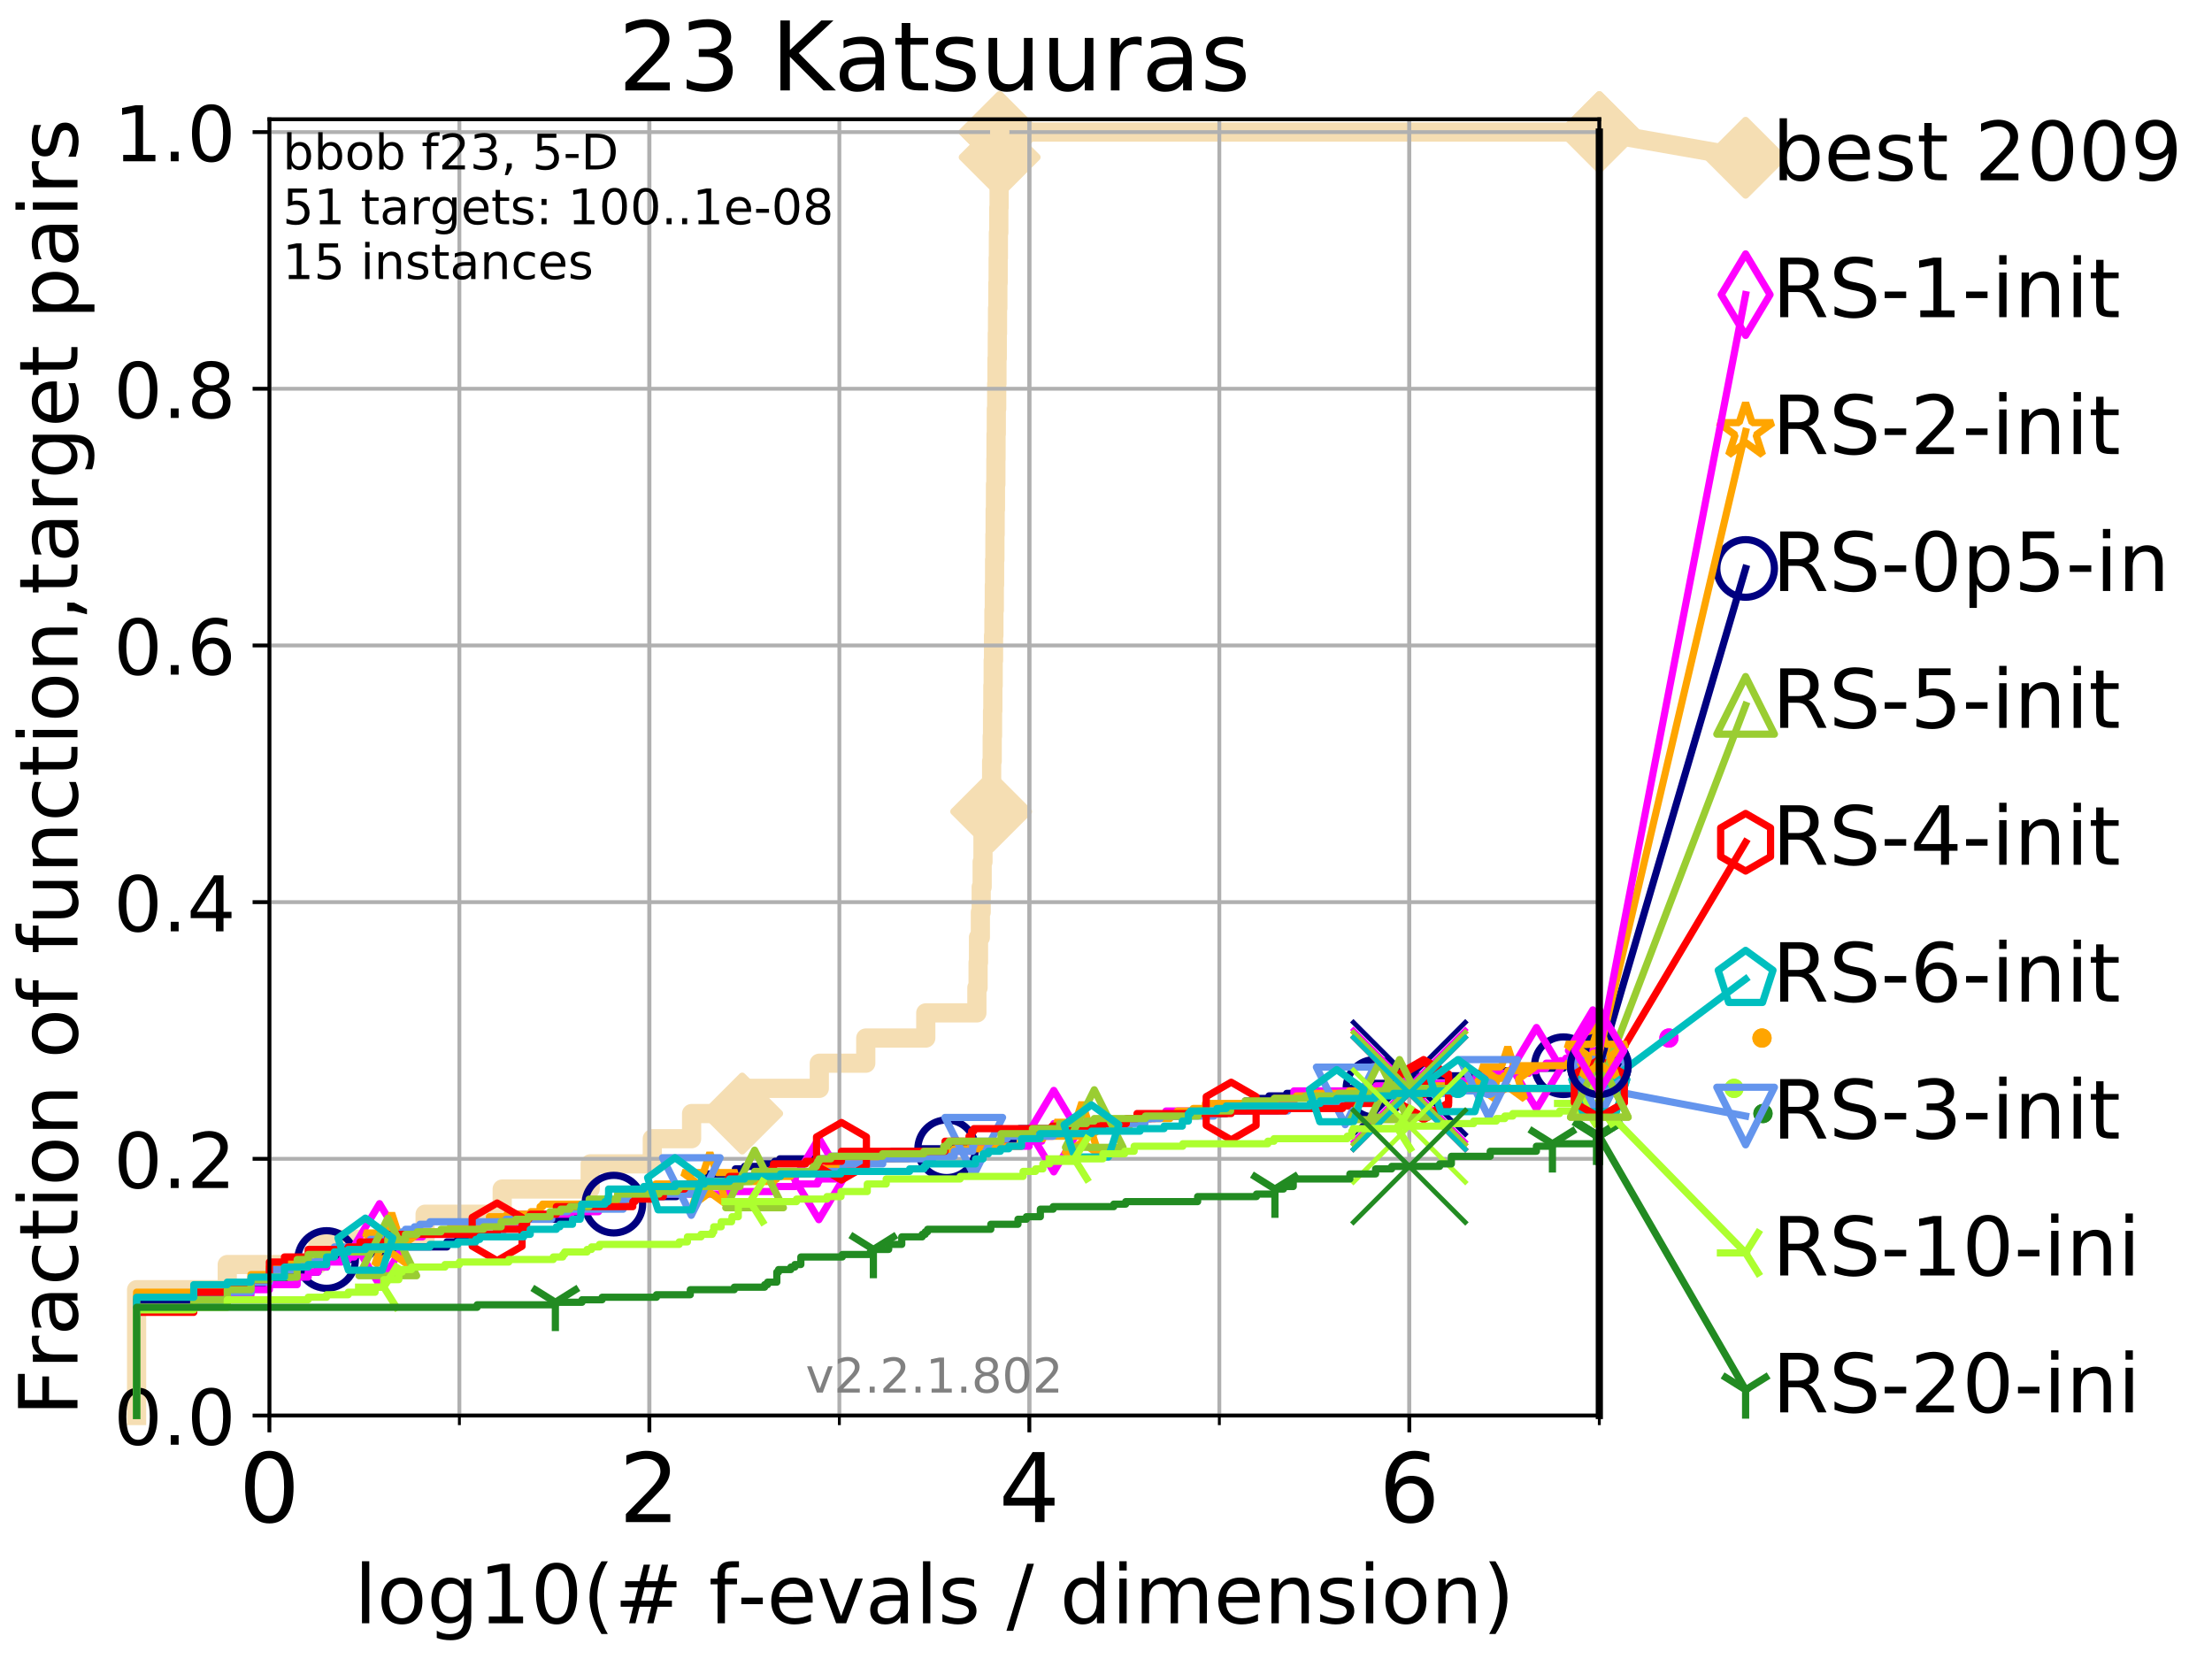 <?xml version="1.0" encoding="utf-8" standalone="no"?>
<!DOCTYPE svg PUBLIC "-//W3C//DTD SVG 1.1//EN"
  "http://www.w3.org/Graphics/SVG/1.1/DTD/svg11.dtd">
<!-- Created with matplotlib (http://matplotlib.org/) -->
<svg height="345.6pt" version="1.1" viewBox="0 0 460.8 345.6" width="460.8pt" xmlns="http://www.w3.org/2000/svg" xmlns:xlink="http://www.w3.org/1999/xlink">
 <defs>
  <style type="text/css">
*{stroke-linecap:butt;stroke-linejoin:round;}
  </style>
 </defs>
 <g id="figure_1">
  <g id="patch_1">
   <path d="M 0 345.6 
L 460.8 345.6 
L 460.8 0 
L 0 0 
z
" style="fill:#ffffff;"/>
  </g>
  <g id="axes_1">
   <g id="patch_2">
    <path d="M 56.12 294.88 
L 333.168 294.88 
L 333.168 24.84 
L 56.12 24.84 
z
" style="fill:#ffffff;"/>
   </g>
   <g id="line2d_1">
    <path d="M 28.456 294.88 
L 28.456 268.668 
L 47.34 268.668 
L 47.34 263.425 
L 66.223 263.425 
L 66.223 258.183 
L 88.556 258.183 
L 88.556 252.94 
L 104.616 252.94 
L 104.616 247.698 
L 122.945 247.698 
L 122.945 242.455 
L 135.884 242.455 
L 135.884 237.213 
L 144.071 237.213 
L 144.071 231.97 
L 154.613 231.97 
L 154.613 226.728 
L 170.676 226.728 
L 170.676 221.485 
L 180.354 221.485 
L 180.354 216.243 
L 192.856 216.243 
L 192.856 211 
L 203.502 211 
L 203.502 205.758 
L 203.752 205.758 
L 203.752 200.515 
L 203.84 200.515 
L 203.84 195.273 
L 204.228 195.273 
L 204.228 190.03 
L 204.399 190.03 
L 204.399 184.788 
L 204.6 184.788 
L 204.6 179.546 
L 204.773 179.546 
L 204.773 174.303 
L 204.859 174.303 
L 204.859 169.061 
L 206.482 169.061 
L 206.482 163.818 
L 206.575 163.818 
L 206.575 158.576 
L 206.696 158.576 
L 206.696 153.333 
L 206.764 153.333 
L 206.764 148.091 
L 206.827 148.091 
L 206.827 142.848 
L 206.897 142.848 
L 206.897 137.606 
L 206.972 137.606 
L 206.972 132.363 
L 207.048 132.363 
L 207.048 127.121 
L 207.133 127.121 
L 207.133 121.878 
L 207.19 121.878 
L 207.19 116.636 
L 207.258 116.636 
L 207.258 111.393 
L 207.307 111.393 
L 207.307 106.151 
L 207.375 106.151 
L 207.375 100.908 
L 207.458 100.908 
L 207.458 95.666 
L 207.493 95.666 
L 207.493 90.423 
L 207.548 90.423 
L 207.548 85.181 
L 207.63 85.181 
L 207.63 79.938 
L 207.684 79.938 
L 207.684 74.696 
L 207.752 74.696 
L 207.752 69.453 
L 207.803 69.453 
L 207.803 64.211 
L 207.87 64.211 
L 207.87 58.969 
L 207.933 58.969 
L 207.933 53.726 
L 207.984 53.726 
L 207.984 48.484 
L 208.07 48.484 
L 208.07 43.241 
L 208.132 43.241 
L 208.132 37.999 
L 208.183 37.999 
L 208.183 32.756 
L 208.247 32.756 
L 208.247 27.514 
L 333.168 27.514 
" style="fill:none;stroke:#f5deb3;stroke-linecap:square;stroke-width:4;"/>
   </g>
   <g id="line2d_2">
    <defs>
     <path d="M -0 7.778 
L 7.778 0 
L 0 -7.778 
L -7.778 -0 
z
" id="mcda086b5d5" style="stroke:#f5deb3;stroke-linejoin:miter;stroke-width:1.5;"/>
    </defs>
    <g>
     <use style="fill:#f5deb3;stroke:#f5deb3;stroke-linejoin:miter;stroke-width:1.5;" x="154.613" xlink:href="#mcda086b5d5" y="231.97"/>
     <use style="fill:#f5deb3;stroke:#f5deb3;stroke-linejoin:miter;stroke-width:1.5;" x="206.482" xlink:href="#mcda086b5d5" y="169.061"/>
     <use style="fill:#f5deb3;stroke:#f5deb3;stroke-linejoin:miter;stroke-width:1.5;" x="208.247" xlink:href="#mcda086b5d5" y="32.756"/>
     <use style="fill:#f5deb3;stroke:#f5deb3;stroke-linejoin:miter;stroke-width:1.5;" x="208.247" xlink:href="#mcda086b5d5" y="27.514"/>
     <use style="fill:#f5deb3;stroke:#f5deb3;stroke-linejoin:miter;stroke-width:1.5;" x="208.247" xlink:href="#mcda086b5d5" y="27.514"/>
     <use style="fill:#f5deb3;stroke:#f5deb3;stroke-linejoin:miter;stroke-width:1.5;" x="333.168" xlink:href="#mcda086b5d5" y="27.514"/>
    </g>
   </g>
   <g id="line2d_3">
    <path style="fill:none;stroke:#f5deb3;stroke-linecap:square;stroke-width:4;"/>
    <g/>
   </g>
   <g id="line2d_4">
    <path d="M 333.168 27.514 
L 363.643 32.861 
" style="fill:none;stroke:#f5deb3;stroke-linecap:square;stroke-width:4;"/>
    <g>
     <use style="fill:#f5deb3;stroke:#f5deb3;stroke-linejoin:miter;stroke-width:1.5;" x="333.168" xlink:href="#mcda086b5d5" y="27.514"/>
     <use style="fill:#f5deb3;stroke:#f5deb3;stroke-linejoin:miter;stroke-width:1.5;" x="363.643" xlink:href="#mcda086b5d5" y="32.861"/>
    </g>
   </g>
   <g id="matplotlib.axis_1">
    <g id="xtick_1">
     <g id="line2d_5">
      <path clip-path="url(#p325e46261f)" d="M 56.12 294.88 
L 56.12 24.84 
" style="fill:none;stroke:#b0b0b0;stroke-linecap:square;stroke-width:0.8;"/>
     </g>
     <g id="line2d_6">
      <defs>
       <path d="M 0 0 
L 0 3.5 
" id="m0d2fbdfe81" style="stroke:#000000;stroke-width:0.8;"/>
      </defs>
      <g>
       <use style="stroke:#000000;stroke-width:0.8;" x="56.12" xlink:href="#m0d2fbdfe81" y="294.88"/>
      </g>
     </g>
     <g id="text_1">
      <!-- 0 -->
      <defs>
       <path d="M 31.781 66.406 
Q 24.172 66.406 20.328 58.906 
Q 16.5 51.422 16.5 36.375 
Q 16.5 21.391 20.328 13.891 
Q 24.172 6.391 31.781 6.391 
Q 39.453 6.391 43.281 13.891 
Q 47.125 21.391 47.125 36.375 
Q 47.125 51.422 43.281 58.906 
Q 39.453 66.406 31.781 66.406 
z
M 31.781 74.219 
Q 44.047 74.219 50.516 64.516 
Q 56.984 54.828 56.984 36.375 
Q 56.984 17.969 50.516 8.266 
Q 44.047 -1.422 31.781 -1.422 
Q 19.531 -1.422 13.062 8.266 
Q 6.594 17.969 6.594 36.375 
Q 6.594 54.828 13.062 64.516 
Q 19.531 74.219 31.781 74.219 
z
" id="DejaVuSans-30"/>
      </defs>
      <g transform="translate(49.758 317.077)scale(0.2 -0.2)">
       <use xlink:href="#DejaVuSans-30"/>
      </g>
     </g>
    </g>
    <g id="xtick_2">
     <g id="line2d_7">
      <path clip-path="url(#p325e46261f)" d="M 135.277 294.88 
L 135.277 24.84 
" style="fill:none;stroke:#b0b0b0;stroke-linecap:square;stroke-width:0.8;"/>
     </g>
     <g id="line2d_8">
      <g>
       <use style="stroke:#000000;stroke-width:0.8;" x="135.277" xlink:href="#m0d2fbdfe81" y="294.88"/>
      </g>
     </g>
     <g id="text_2">
      <!-- 2 -->
      <defs>
       <path d="M 19.188 8.297 
L 53.609 8.297 
L 53.609 0 
L 7.328 0 
L 7.328 8.297 
Q 12.938 14.109 22.625 23.891 
Q 32.328 33.688 34.812 36.531 
Q 39.547 41.844 41.422 45.531 
Q 43.312 49.219 43.312 52.781 
Q 43.312 58.594 39.234 62.25 
Q 35.156 65.922 28.609 65.922 
Q 23.969 65.922 18.812 64.312 
Q 13.672 62.703 7.812 59.422 
L 7.812 69.391 
Q 13.766 71.781 18.938 73 
Q 24.125 74.219 28.422 74.219 
Q 39.75 74.219 46.484 68.547 
Q 53.219 62.891 53.219 53.422 
Q 53.219 48.922 51.531 44.891 
Q 49.859 40.875 45.406 35.406 
Q 44.188 33.984 37.641 27.219 
Q 31.109 20.453 19.188 8.297 
z
" id="DejaVuSans-32"/>
      </defs>
      <g transform="translate(128.914 317.077)scale(0.2 -0.2)">
       <use xlink:href="#DejaVuSans-32"/>
      </g>
     </g>
    </g>
    <g id="xtick_3">
     <g id="line2d_9">
      <path clip-path="url(#p325e46261f)" d="M 214.433 294.88 
L 214.433 24.84 
" style="fill:none;stroke:#b0b0b0;stroke-linecap:square;stroke-width:0.8;"/>
     </g>
     <g id="line2d_10">
      <g>
       <use style="stroke:#000000;stroke-width:0.8;" x="214.433" xlink:href="#m0d2fbdfe81" y="294.88"/>
      </g>
     </g>
     <g id="text_3">
      <!-- 4 -->
      <defs>
       <path d="M 37.797 64.312 
L 12.891 25.391 
L 37.797 25.391 
z
M 35.203 72.906 
L 47.609 72.906 
L 47.609 25.391 
L 58.016 25.391 
L 58.016 17.188 
L 47.609 17.188 
L 47.609 0 
L 37.797 0 
L 37.797 17.188 
L 4.891 17.188 
L 4.891 26.703 
z
" id="DejaVuSans-34"/>
      </defs>
      <g transform="translate(208.071 317.077)scale(0.2 -0.2)">
       <use xlink:href="#DejaVuSans-34"/>
      </g>
     </g>
    </g>
    <g id="xtick_4">
     <g id="line2d_11">
      <path clip-path="url(#p325e46261f)" d="M 293.59 294.88 
L 293.59 24.84 
" style="fill:none;stroke:#b0b0b0;stroke-linecap:square;stroke-width:0.8;"/>
     </g>
     <g id="line2d_12">
      <g>
       <use style="stroke:#000000;stroke-width:0.8;" x="293.59" xlink:href="#m0d2fbdfe81" y="294.88"/>
      </g>
     </g>
     <g id="text_4">
      <!-- 6 -->
      <defs>
       <path d="M 33.016 40.375 
Q 26.375 40.375 22.484 35.828 
Q 18.609 31.297 18.609 23.391 
Q 18.609 15.531 22.484 10.953 
Q 26.375 6.391 33.016 6.391 
Q 39.656 6.391 43.531 10.953 
Q 47.406 15.531 47.406 23.391 
Q 47.406 31.297 43.531 35.828 
Q 39.656 40.375 33.016 40.375 
z
M 52.594 71.297 
L 52.594 62.312 
Q 48.875 64.062 45.094 64.984 
Q 41.312 65.922 37.594 65.922 
Q 27.828 65.922 22.672 59.328 
Q 17.531 52.734 16.797 39.406 
Q 19.672 43.656 24.016 45.922 
Q 28.375 48.188 33.594 48.188 
Q 44.578 48.188 50.953 41.516 
Q 57.328 34.859 57.328 23.391 
Q 57.328 12.156 50.688 5.359 
Q 44.047 -1.422 33.016 -1.422 
Q 20.359 -1.422 13.672 8.266 
Q 6.984 17.969 6.984 36.375 
Q 6.984 53.656 15.188 63.938 
Q 23.391 74.219 37.203 74.219 
Q 40.922 74.219 44.703 73.484 
Q 48.484 72.75 52.594 71.297 
z
" id="DejaVuSans-36"/>
      </defs>
      <g transform="translate(287.227 317.077)scale(0.2 -0.2)">
       <use xlink:href="#DejaVuSans-36"/>
      </g>
     </g>
    </g>
    <g id="xtick_5">
     <g id="line2d_13">
      <path clip-path="url(#p325e46261f)" d="M 56.12 294.88 
L 56.12 24.84 
" style="fill:none;stroke:#b0b0b0;stroke-linecap:square;stroke-width:0.8;"/>
     </g>
     <g id="line2d_14">
      <defs>
       <path d="M 0 0 
L 0 2 
" id="m648efcab58" style="stroke:#000000;stroke-width:0.6;"/>
      </defs>
      <g>
       <use style="stroke:#000000;stroke-width:0.6;" x="56.12" xlink:href="#m648efcab58" y="294.88"/>
      </g>
     </g>
    </g>
    <g id="xtick_6">
     <g id="line2d_15">
      <path clip-path="url(#p325e46261f)" d="M 95.698 294.88 
L 95.698 24.84 
" style="fill:none;stroke:#b0b0b0;stroke-linecap:square;stroke-width:0.8;"/>
     </g>
     <g id="line2d_16">
      <g>
       <use style="stroke:#000000;stroke-width:0.6;" x="95.698" xlink:href="#m648efcab58" y="294.88"/>
      </g>
     </g>
    </g>
    <g id="xtick_7">
     <g id="line2d_17">
      <path clip-path="url(#p325e46261f)" d="M 135.277 294.88 
L 135.277 24.84 
" style="fill:none;stroke:#b0b0b0;stroke-linecap:square;stroke-width:0.8;"/>
     </g>
     <g id="line2d_18">
      <g>
       <use style="stroke:#000000;stroke-width:0.6;" x="135.277" xlink:href="#m648efcab58" y="294.88"/>
      </g>
     </g>
    </g>
    <g id="xtick_8">
     <g id="line2d_19">
      <path clip-path="url(#p325e46261f)" d="M 174.855 294.88 
L 174.855 24.84 
" style="fill:none;stroke:#b0b0b0;stroke-linecap:square;stroke-width:0.8;"/>
     </g>
     <g id="line2d_20">
      <g>
       <use style="stroke:#000000;stroke-width:0.6;" x="174.855" xlink:href="#m648efcab58" y="294.88"/>
      </g>
     </g>
    </g>
    <g id="xtick_9">
     <g id="line2d_21">
      <path clip-path="url(#p325e46261f)" d="M 214.433 294.88 
L 214.433 24.84 
" style="fill:none;stroke:#b0b0b0;stroke-linecap:square;stroke-width:0.8;"/>
     </g>
     <g id="line2d_22">
      <g>
       <use style="stroke:#000000;stroke-width:0.6;" x="214.433" xlink:href="#m648efcab58" y="294.88"/>
      </g>
     </g>
    </g>
    <g id="xtick_10">
     <g id="line2d_23">
      <path clip-path="url(#p325e46261f)" d="M 254.011 294.88 
L 254.011 24.84 
" style="fill:none;stroke:#b0b0b0;stroke-linecap:square;stroke-width:0.8;"/>
     </g>
     <g id="line2d_24">
      <g>
       <use style="stroke:#000000;stroke-width:0.6;" x="254.011" xlink:href="#m648efcab58" y="294.88"/>
      </g>
     </g>
    </g>
    <g id="xtick_11">
     <g id="line2d_25">
      <path clip-path="url(#p325e46261f)" d="M 293.59 294.88 
L 293.59 24.84 
" style="fill:none;stroke:#b0b0b0;stroke-linecap:square;stroke-width:0.8;"/>
     </g>
     <g id="line2d_26">
      <g>
       <use style="stroke:#000000;stroke-width:0.6;" x="293.59" xlink:href="#m648efcab58" y="294.88"/>
      </g>
     </g>
    </g>
    <g id="xtick_12">
     <g id="line2d_27">
      <path clip-path="url(#p325e46261f)" d="M 333.168 294.88 
L 333.168 24.84 
" style="fill:none;stroke:#b0b0b0;stroke-linecap:square;stroke-width:0.8;"/>
     </g>
     <g id="line2d_28">
      <g>
       <use style="stroke:#000000;stroke-width:0.6;" x="333.168" xlink:href="#m648efcab58" y="294.88"/>
      </g>
     </g>
    </g>
    <g id="text_5">
     <!-- log10(# f-evals / dimension) -->
     <defs>
      <path d="M 9.422 75.984 
L 18.406 75.984 
L 18.406 0 
L 9.422 0 
z
" id="DejaVuSans-6c"/>
      <path d="M 30.609 48.391 
Q 23.391 48.391 19.188 42.75 
Q 14.984 37.109 14.984 27.297 
Q 14.984 17.484 19.156 11.844 
Q 23.344 6.203 30.609 6.203 
Q 37.797 6.203 41.984 11.859 
Q 46.188 17.531 46.188 27.297 
Q 46.188 37.016 41.984 42.703 
Q 37.797 48.391 30.609 48.391 
z
M 30.609 56 
Q 42.328 56 49.016 48.375 
Q 55.719 40.766 55.719 27.297 
Q 55.719 13.875 49.016 6.219 
Q 42.328 -1.422 30.609 -1.422 
Q 18.844 -1.422 12.172 6.219 
Q 5.516 13.875 5.516 27.297 
Q 5.516 40.766 12.172 48.375 
Q 18.844 56 30.609 56 
z
" id="DejaVuSans-6f"/>
      <path d="M 45.406 27.984 
Q 45.406 37.75 41.375 43.109 
Q 37.359 48.484 30.078 48.484 
Q 22.859 48.484 18.828 43.109 
Q 14.797 37.75 14.797 27.984 
Q 14.797 18.266 18.828 12.891 
Q 22.859 7.516 30.078 7.516 
Q 37.359 7.516 41.375 12.891 
Q 45.406 18.266 45.406 27.984 
z
M 54.391 6.781 
Q 54.391 -7.172 48.188 -13.984 
Q 42 -20.797 29.203 -20.797 
Q 24.469 -20.797 20.266 -20.094 
Q 16.062 -19.391 12.109 -17.922 
L 12.109 -9.188 
Q 16.062 -11.328 19.922 -12.344 
Q 23.781 -13.375 27.781 -13.375 
Q 36.625 -13.375 41.016 -8.766 
Q 45.406 -4.156 45.406 5.172 
L 45.406 9.625 
Q 42.625 4.781 38.281 2.391 
Q 33.938 0 27.875 0 
Q 17.828 0 11.672 7.656 
Q 5.516 15.328 5.516 27.984 
Q 5.516 40.672 11.672 48.328 
Q 17.828 56 27.875 56 
Q 33.938 56 38.281 53.609 
Q 42.625 51.219 45.406 46.391 
L 45.406 54.688 
L 54.391 54.688 
z
" id="DejaVuSans-67"/>
      <path d="M 12.406 8.297 
L 28.516 8.297 
L 28.516 63.922 
L 10.984 60.406 
L 10.984 69.391 
L 28.422 72.906 
L 38.281 72.906 
L 38.281 8.297 
L 54.391 8.297 
L 54.391 0 
L 12.406 0 
z
" id="DejaVuSans-31"/>
      <path d="M 31 75.875 
Q 24.469 64.656 21.281 53.656 
Q 18.109 42.672 18.109 31.391 
Q 18.109 20.125 21.312 9.062 
Q 24.516 -2 31 -13.188 
L 23.188 -13.188 
Q 15.875 -1.703 12.234 9.375 
Q 8.594 20.453 8.594 31.391 
Q 8.594 42.281 12.203 53.312 
Q 15.828 64.359 23.188 75.875 
z
" id="DejaVuSans-28"/>
      <path d="M 51.125 44 
L 36.922 44 
L 32.812 27.688 
L 47.125 27.688 
z
M 43.797 71.781 
L 38.719 51.516 
L 52.984 51.516 
L 58.109 71.781 
L 65.922 71.781 
L 60.891 51.516 
L 76.125 51.516 
L 76.125 44 
L 58.984 44 
L 54.984 27.688 
L 70.516 27.688 
L 70.516 20.219 
L 53.078 20.219 
L 48 0 
L 40.188 0 
L 45.219 20.219 
L 30.906 20.219 
L 25.875 0 
L 18.016 0 
L 23.094 20.219 
L 7.719 20.219 
L 7.719 27.688 
L 24.906 27.688 
L 29 44 
L 13.281 44 
L 13.281 51.516 
L 30.906 51.516 
L 35.891 71.781 
z
" id="DejaVuSans-23"/>
      <path id="DejaVuSans-20"/>
      <path d="M 37.109 75.984 
L 37.109 68.5 
L 28.516 68.5 
Q 23.688 68.5 21.797 66.547 
Q 19.922 64.594 19.922 59.516 
L 19.922 54.688 
L 34.719 54.688 
L 34.719 47.703 
L 19.922 47.703 
L 19.922 0 
L 10.891 0 
L 10.891 47.703 
L 2.297 47.703 
L 2.297 54.688 
L 10.891 54.688 
L 10.891 58.5 
Q 10.891 67.625 15.141 71.797 
Q 19.391 75.984 28.609 75.984 
z
" id="DejaVuSans-66"/>
      <path d="M 4.891 31.391 
L 31.203 31.391 
L 31.203 23.391 
L 4.891 23.391 
z
" id="DejaVuSans-2d"/>
      <path d="M 56.203 29.594 
L 56.203 25.203 
L 14.891 25.203 
Q 15.484 15.922 20.484 11.062 
Q 25.484 6.203 34.422 6.203 
Q 39.594 6.203 44.453 7.469 
Q 49.312 8.734 54.109 11.281 
L 54.109 2.781 
Q 49.266 0.734 44.188 -0.344 
Q 39.109 -1.422 33.891 -1.422 
Q 20.797 -1.422 13.156 6.188 
Q 5.516 13.812 5.516 26.812 
Q 5.516 40.234 12.766 48.109 
Q 20.016 56 32.328 56 
Q 43.359 56 49.781 48.891 
Q 56.203 41.797 56.203 29.594 
z
M 47.219 32.234 
Q 47.125 39.594 43.094 43.984 
Q 39.062 48.391 32.422 48.391 
Q 24.906 48.391 20.391 44.141 
Q 15.875 39.891 15.188 32.172 
z
" id="DejaVuSans-65"/>
      <path d="M 2.984 54.688 
L 12.5 54.688 
L 29.594 8.797 
L 46.688 54.688 
L 56.203 54.688 
L 35.688 0 
L 23.484 0 
z
" id="DejaVuSans-76"/>
      <path d="M 34.281 27.484 
Q 23.391 27.484 19.188 25 
Q 14.984 22.516 14.984 16.5 
Q 14.984 11.719 18.141 8.906 
Q 21.297 6.109 26.703 6.109 
Q 34.188 6.109 38.703 11.406 
Q 43.219 16.703 43.219 25.484 
L 43.219 27.484 
z
M 52.203 31.203 
L 52.203 0 
L 43.219 0 
L 43.219 8.297 
Q 40.141 3.328 35.547 0.953 
Q 30.953 -1.422 24.312 -1.422 
Q 15.922 -1.422 10.953 3.297 
Q 6 8.016 6 15.922 
Q 6 25.141 12.172 29.828 
Q 18.359 34.516 30.609 34.516 
L 43.219 34.516 
L 43.219 35.406 
Q 43.219 41.609 39.141 45 
Q 35.062 48.391 27.688 48.391 
Q 23 48.391 18.547 47.266 
Q 14.109 46.141 10.016 43.891 
L 10.016 52.203 
Q 14.938 54.109 19.578 55.047 
Q 24.219 56 28.609 56 
Q 40.484 56 46.344 49.844 
Q 52.203 43.703 52.203 31.203 
z
" id="DejaVuSans-61"/>
      <path d="M 44.281 53.078 
L 44.281 44.578 
Q 40.484 46.531 36.375 47.5 
Q 32.281 48.484 27.875 48.484 
Q 21.188 48.484 17.844 46.438 
Q 14.5 44.391 14.5 40.281 
Q 14.5 37.156 16.891 35.375 
Q 19.281 33.594 26.516 31.984 
L 29.594 31.297 
Q 39.156 29.25 43.188 25.516 
Q 47.219 21.781 47.219 15.094 
Q 47.219 7.469 41.188 3.016 
Q 35.156 -1.422 24.609 -1.422 
Q 20.219 -1.422 15.453 -0.562 
Q 10.688 0.297 5.422 2 
L 5.422 11.281 
Q 10.406 8.688 15.234 7.391 
Q 20.062 6.109 24.812 6.109 
Q 31.156 6.109 34.562 8.281 
Q 37.984 10.453 37.984 14.406 
Q 37.984 18.062 35.516 20.016 
Q 33.062 21.969 24.703 23.781 
L 21.578 24.516 
Q 13.234 26.266 9.516 29.906 
Q 5.812 33.547 5.812 39.891 
Q 5.812 47.609 11.281 51.797 
Q 16.75 56 26.812 56 
Q 31.781 56 36.172 55.266 
Q 40.578 54.547 44.281 53.078 
z
" id="DejaVuSans-73"/>
      <path d="M 25.391 72.906 
L 33.688 72.906 
L 8.297 -9.281 
L 0 -9.281 
z
" id="DejaVuSans-2f"/>
      <path d="M 45.406 46.391 
L 45.406 75.984 
L 54.391 75.984 
L 54.391 0 
L 45.406 0 
L 45.406 8.203 
Q 42.578 3.328 38.25 0.953 
Q 33.938 -1.422 27.875 -1.422 
Q 17.969 -1.422 11.734 6.484 
Q 5.516 14.406 5.516 27.297 
Q 5.516 40.188 11.734 48.094 
Q 17.969 56 27.875 56 
Q 33.938 56 38.25 53.625 
Q 42.578 51.266 45.406 46.391 
z
M 14.797 27.297 
Q 14.797 17.391 18.875 11.75 
Q 22.953 6.109 30.078 6.109 
Q 37.203 6.109 41.297 11.75 
Q 45.406 17.391 45.406 27.297 
Q 45.406 37.203 41.297 42.844 
Q 37.203 48.484 30.078 48.484 
Q 22.953 48.484 18.875 42.844 
Q 14.797 37.203 14.797 27.297 
z
" id="DejaVuSans-64"/>
      <path d="M 9.422 54.688 
L 18.406 54.688 
L 18.406 0 
L 9.422 0 
z
M 9.422 75.984 
L 18.406 75.984 
L 18.406 64.594 
L 9.422 64.594 
z
" id="DejaVuSans-69"/>
      <path d="M 52 44.188 
Q 55.375 50.25 60.062 53.125 
Q 64.75 56 71.094 56 
Q 79.641 56 84.281 50.016 
Q 88.922 44.047 88.922 33.016 
L 88.922 0 
L 79.891 0 
L 79.891 32.719 
Q 79.891 40.578 77.094 44.375 
Q 74.312 48.188 68.609 48.188 
Q 61.625 48.188 57.562 43.547 
Q 53.516 38.922 53.516 30.906 
L 53.516 0 
L 44.484 0 
L 44.484 32.719 
Q 44.484 40.625 41.703 44.406 
Q 38.922 48.188 33.109 48.188 
Q 26.219 48.188 22.156 43.531 
Q 18.109 38.875 18.109 30.906 
L 18.109 0 
L 9.078 0 
L 9.078 54.688 
L 18.109 54.688 
L 18.109 46.188 
Q 21.188 51.219 25.484 53.609 
Q 29.781 56 35.688 56 
Q 41.656 56 45.828 52.969 
Q 50 49.953 52 44.188 
z
" id="DejaVuSans-6d"/>
      <path d="M 54.891 33.016 
L 54.891 0 
L 45.906 0 
L 45.906 32.719 
Q 45.906 40.484 42.875 44.328 
Q 39.844 48.188 33.797 48.188 
Q 26.516 48.188 22.312 43.547 
Q 18.109 38.922 18.109 30.906 
L 18.109 0 
L 9.078 0 
L 9.078 54.688 
L 18.109 54.688 
L 18.109 46.188 
Q 21.344 51.125 25.703 53.562 
Q 30.078 56 35.797 56 
Q 45.219 56 50.047 50.172 
Q 54.891 44.344 54.891 33.016 
z
" id="DejaVuSans-6e"/>
      <path d="M 8.016 75.875 
L 15.828 75.875 
Q 23.141 64.359 26.781 53.312 
Q 30.422 42.281 30.422 31.391 
Q 30.422 20.453 26.781 9.375 
Q 23.141 -1.703 15.828 -13.188 
L 8.016 -13.188 
Q 14.5 -2 17.703 9.062 
Q 20.906 20.125 20.906 31.391 
Q 20.906 42.672 17.703 53.656 
Q 14.5 64.656 8.016 75.875 
z
" id="DejaVuSans-29"/>
     </defs>
     <g transform="translate(73.803 338.154)scale(0.17 -0.17)">
      <use xlink:href="#DejaVuSans-6c"/>
      <use x="27.783" xlink:href="#DejaVuSans-6f"/>
      <use x="88.965" xlink:href="#DejaVuSans-67"/>
      <use x="152.441" xlink:href="#DejaVuSans-31"/>
      <use x="216.064" xlink:href="#DejaVuSans-30"/>
      <use x="279.688" xlink:href="#DejaVuSans-28"/>
      <use x="318.701" xlink:href="#DejaVuSans-23"/>
      <use x="402.49" xlink:href="#DejaVuSans-20"/>
      <use x="434.277" xlink:href="#DejaVuSans-66"/>
      <use x="469.404" xlink:href="#DejaVuSans-2d"/>
      <use x="505.488" xlink:href="#DejaVuSans-65"/>
      <use x="567.012" xlink:href="#DejaVuSans-76"/>
      <use x="626.191" xlink:href="#DejaVuSans-61"/>
      <use x="687.471" xlink:href="#DejaVuSans-6c"/>
      <use x="715.254" xlink:href="#DejaVuSans-73"/>
      <use x="767.354" xlink:href="#DejaVuSans-20"/>
      <use x="799.141" xlink:href="#DejaVuSans-2f"/>
      <use x="832.832" xlink:href="#DejaVuSans-20"/>
      <use x="864.619" xlink:href="#DejaVuSans-64"/>
      <use x="928.096" xlink:href="#DejaVuSans-69"/>
      <use x="955.879" xlink:href="#DejaVuSans-6d"/>
      <use x="1053.291" xlink:href="#DejaVuSans-65"/>
      <use x="1114.814" xlink:href="#DejaVuSans-6e"/>
      <use x="1178.193" xlink:href="#DejaVuSans-73"/>
      <use x="1230.293" xlink:href="#DejaVuSans-69"/>
      <use x="1258.076" xlink:href="#DejaVuSans-6f"/>
      <use x="1319.258" xlink:href="#DejaVuSans-6e"/>
      <use x="1382.637" xlink:href="#DejaVuSans-29"/>
     </g>
    </g>
   </g>
   <g id="matplotlib.axis_2">
    <g id="ytick_1">
     <g id="line2d_29">
      <path clip-path="url(#p325e46261f)" d="M 56.12 294.88 
L 333.168 294.88 
" style="fill:none;stroke:#b0b0b0;stroke-linecap:square;stroke-width:0.8;"/>
     </g>
     <g id="line2d_30">
      <defs>
       <path d="M 0 0 
L -3.5 0 
" id="m576d7400ee" style="stroke:#000000;stroke-width:0.8;"/>
      </defs>
      <g>
       <use style="stroke:#000000;stroke-width:0.8;" x="56.12" xlink:href="#m576d7400ee" y="294.88"/>
      </g>
     </g>
     <g id="text_6">
      <!-- 0.0 -->
      <defs>
       <path d="M 10.688 12.406 
L 21 12.406 
L 21 0 
L 10.688 0 
z
" id="DejaVuSans-2e"/>
      </defs>
      <g transform="translate(23.675 300.959)scale(0.16 -0.16)">
       <use xlink:href="#DejaVuSans-30"/>
       <use x="63.623" xlink:href="#DejaVuSans-2e"/>
       <use x="95.41" xlink:href="#DejaVuSans-30"/>
      </g>
     </g>
    </g>
    <g id="ytick_2">
     <g id="line2d_31">
      <path clip-path="url(#p325e46261f)" d="M 56.12 241.407 
L 333.168 241.407 
" style="fill:none;stroke:#b0b0b0;stroke-linecap:square;stroke-width:0.8;"/>
     </g>
     <g id="line2d_32">
      <g>
       <use style="stroke:#000000;stroke-width:0.8;" x="56.12" xlink:href="#m576d7400ee" y="241.407"/>
      </g>
     </g>
     <g id="text_7">
      <!-- 0.2 -->
      <g transform="translate(23.675 247.485)scale(0.16 -0.16)">
       <use xlink:href="#DejaVuSans-30"/>
       <use x="63.623" xlink:href="#DejaVuSans-2e"/>
       <use x="95.41" xlink:href="#DejaVuSans-32"/>
      </g>
     </g>
    </g>
    <g id="ytick_3">
     <g id="line2d_33">
      <path clip-path="url(#p325e46261f)" d="M 56.12 187.933 
L 333.168 187.933 
" style="fill:none;stroke:#b0b0b0;stroke-linecap:square;stroke-width:0.8;"/>
     </g>
     <g id="line2d_34">
      <g>
       <use style="stroke:#000000;stroke-width:0.8;" x="56.12" xlink:href="#m576d7400ee" y="187.933"/>
      </g>
     </g>
     <g id="text_8">
      <!-- 0.4 -->
      <g transform="translate(23.675 194.012)scale(0.16 -0.16)">
       <use xlink:href="#DejaVuSans-30"/>
       <use x="63.623" xlink:href="#DejaVuSans-2e"/>
       <use x="95.41" xlink:href="#DejaVuSans-34"/>
      </g>
     </g>
    </g>
    <g id="ytick_4">
     <g id="line2d_35">
      <path clip-path="url(#p325e46261f)" d="M 56.12 134.46 
L 333.168 134.46 
" style="fill:none;stroke:#b0b0b0;stroke-linecap:square;stroke-width:0.8;"/>
     </g>
     <g id="line2d_36">
      <g>
       <use style="stroke:#000000;stroke-width:0.8;" x="56.12" xlink:href="#m576d7400ee" y="134.46"/>
      </g>
     </g>
     <g id="text_9">
      <!-- 0.6 -->
      <g transform="translate(23.675 140.539)scale(0.16 -0.16)">
       <use xlink:href="#DejaVuSans-30"/>
       <use x="63.623" xlink:href="#DejaVuSans-2e"/>
       <use x="95.41" xlink:href="#DejaVuSans-36"/>
      </g>
     </g>
    </g>
    <g id="ytick_5">
     <g id="line2d_37">
      <path clip-path="url(#p325e46261f)" d="M 56.12 80.987 
L 333.168 80.987 
" style="fill:none;stroke:#b0b0b0;stroke-linecap:square;stroke-width:0.8;"/>
     </g>
     <g id="line2d_38">
      <g>
       <use style="stroke:#000000;stroke-width:0.8;" x="56.12" xlink:href="#m576d7400ee" y="80.987"/>
      </g>
     </g>
     <g id="text_10">
      <!-- 0.8 -->
      <defs>
       <path d="M 31.781 34.625 
Q 24.75 34.625 20.719 30.859 
Q 16.703 27.094 16.703 20.516 
Q 16.703 13.922 20.719 10.156 
Q 24.75 6.391 31.781 6.391 
Q 38.812 6.391 42.859 10.172 
Q 46.922 13.969 46.922 20.516 
Q 46.922 27.094 42.891 30.859 
Q 38.875 34.625 31.781 34.625 
z
M 21.922 38.812 
Q 15.578 40.375 12.031 44.719 
Q 8.5 49.078 8.5 55.328 
Q 8.5 64.062 14.719 69.141 
Q 20.953 74.219 31.781 74.219 
Q 42.672 74.219 48.875 69.141 
Q 55.078 64.062 55.078 55.328 
Q 55.078 49.078 51.531 44.719 
Q 48 40.375 41.703 38.812 
Q 48.828 37.156 52.797 32.312 
Q 56.781 27.484 56.781 20.516 
Q 56.781 9.906 50.312 4.234 
Q 43.844 -1.422 31.781 -1.422 
Q 19.734 -1.422 13.25 4.234 
Q 6.781 9.906 6.781 20.516 
Q 6.781 27.484 10.781 32.312 
Q 14.797 37.156 21.922 38.812 
z
M 18.312 54.391 
Q 18.312 48.734 21.844 45.562 
Q 25.391 42.391 31.781 42.391 
Q 38.141 42.391 41.719 45.562 
Q 45.312 48.734 45.312 54.391 
Q 45.312 60.062 41.719 63.234 
Q 38.141 66.406 31.781 66.406 
Q 25.391 66.406 21.844 63.234 
Q 18.312 60.062 18.312 54.391 
z
" id="DejaVuSans-38"/>
      </defs>
      <g transform="translate(23.675 87.066)scale(0.16 -0.16)">
       <use xlink:href="#DejaVuSans-30"/>
       <use x="63.623" xlink:href="#DejaVuSans-2e"/>
       <use x="95.41" xlink:href="#DejaVuSans-38"/>
      </g>
     </g>
    </g>
    <g id="ytick_6">
     <g id="line2d_39">
      <path clip-path="url(#p325e46261f)" d="M 56.12 27.514 
L 333.168 27.514 
" style="fill:none;stroke:#b0b0b0;stroke-linecap:square;stroke-width:0.8;"/>
     </g>
     <g id="line2d_40">
      <g>
       <use style="stroke:#000000;stroke-width:0.8;" x="56.12" xlink:href="#m576d7400ee" y="27.514"/>
      </g>
     </g>
     <g id="text_11">
      <!-- 1.0 -->
      <g transform="translate(23.675 33.592)scale(0.16 -0.16)">
       <use xlink:href="#DejaVuSans-31"/>
       <use x="63.623" xlink:href="#DejaVuSans-2e"/>
       <use x="95.41" xlink:href="#DejaVuSans-30"/>
      </g>
     </g>
    </g>
    <g id="text_12">
     <!-- Fraction of function,target pairs -->
     <defs>
      <path d="M 9.812 72.906 
L 51.703 72.906 
L 51.703 64.594 
L 19.672 64.594 
L 19.672 43.109 
L 48.578 43.109 
L 48.578 34.812 
L 19.672 34.812 
L 19.672 0 
L 9.812 0 
z
" id="DejaVuSans-46"/>
      <path d="M 41.109 46.297 
Q 39.594 47.172 37.812 47.578 
Q 36.031 48 33.891 48 
Q 26.266 48 22.188 43.047 
Q 18.109 38.094 18.109 28.812 
L 18.109 0 
L 9.078 0 
L 9.078 54.688 
L 18.109 54.688 
L 18.109 46.188 
Q 20.953 51.172 25.484 53.578 
Q 30.031 56 36.531 56 
Q 37.453 56 38.578 55.875 
Q 39.703 55.766 41.062 55.516 
z
" id="DejaVuSans-72"/>
      <path d="M 48.781 52.594 
L 48.781 44.188 
Q 44.969 46.297 41.141 47.344 
Q 37.312 48.391 33.406 48.391 
Q 24.656 48.391 19.812 42.844 
Q 14.984 37.312 14.984 27.297 
Q 14.984 17.281 19.812 11.734 
Q 24.656 6.203 33.406 6.203 
Q 37.312 6.203 41.141 7.25 
Q 44.969 8.297 48.781 10.406 
L 48.781 2.094 
Q 45.016 0.344 40.984 -0.531 
Q 36.969 -1.422 32.422 -1.422 
Q 20.062 -1.422 12.781 6.344 
Q 5.516 14.109 5.516 27.297 
Q 5.516 40.672 12.859 48.328 
Q 20.219 56 33.016 56 
Q 37.156 56 41.109 55.141 
Q 45.062 54.297 48.781 52.594 
z
" id="DejaVuSans-63"/>
      <path d="M 18.312 70.219 
L 18.312 54.688 
L 36.812 54.688 
L 36.812 47.703 
L 18.312 47.703 
L 18.312 18.016 
Q 18.312 11.328 20.141 9.422 
Q 21.969 7.516 27.594 7.516 
L 36.812 7.516 
L 36.812 0 
L 27.594 0 
Q 17.188 0 13.234 3.875 
Q 9.281 7.766 9.281 18.016 
L 9.281 47.703 
L 2.688 47.703 
L 2.688 54.688 
L 9.281 54.688 
L 9.281 70.219 
z
" id="DejaVuSans-74"/>
      <path d="M 8.5 21.578 
L 8.5 54.688 
L 17.484 54.688 
L 17.484 21.922 
Q 17.484 14.156 20.5 10.266 
Q 23.531 6.391 29.594 6.391 
Q 36.859 6.391 41.078 11.031 
Q 45.312 15.672 45.312 23.688 
L 45.312 54.688 
L 54.297 54.688 
L 54.297 0 
L 45.312 0 
L 45.312 8.406 
Q 42.047 3.422 37.719 1 
Q 33.406 -1.422 27.688 -1.422 
Q 18.266 -1.422 13.375 4.438 
Q 8.5 10.297 8.5 21.578 
z
M 31.109 56 
z
" id="DejaVuSans-75"/>
      <path d="M 11.719 12.406 
L 22.016 12.406 
L 22.016 4 
L 14.016 -11.625 
L 7.719 -11.625 
L 11.719 4 
z
" id="DejaVuSans-2c"/>
      <path d="M 18.109 8.203 
L 18.109 -20.797 
L 9.078 -20.797 
L 9.078 54.688 
L 18.109 54.688 
L 18.109 46.391 
Q 20.953 51.266 25.266 53.625 
Q 29.594 56 35.594 56 
Q 45.562 56 51.781 48.094 
Q 58.016 40.188 58.016 27.297 
Q 58.016 14.406 51.781 6.484 
Q 45.562 -1.422 35.594 -1.422 
Q 29.594 -1.422 25.266 0.953 
Q 20.953 3.328 18.109 8.203 
z
M 48.688 27.297 
Q 48.688 37.203 44.609 42.844 
Q 40.531 48.484 33.406 48.484 
Q 26.266 48.484 22.188 42.844 
Q 18.109 37.203 18.109 27.297 
Q 18.109 17.391 22.188 11.75 
Q 26.266 6.109 33.406 6.109 
Q 40.531 6.109 44.609 11.75 
Q 48.688 17.391 48.688 27.297 
z
" id="DejaVuSans-70"/>
     </defs>
     <g transform="translate(16.14 294.999)rotate(-90)scale(0.17 -0.17)">
      <use xlink:href="#DejaVuSans-46"/>
      <use x="57.41" xlink:href="#DejaVuSans-72"/>
      <use x="98.523" xlink:href="#DejaVuSans-61"/>
      <use x="159.803" xlink:href="#DejaVuSans-63"/>
      <use x="214.783" xlink:href="#DejaVuSans-74"/>
      <use x="253.992" xlink:href="#DejaVuSans-69"/>
      <use x="281.775" xlink:href="#DejaVuSans-6f"/>
      <use x="342.957" xlink:href="#DejaVuSans-6e"/>
      <use x="406.336" xlink:href="#DejaVuSans-20"/>
      <use x="438.123" xlink:href="#DejaVuSans-6f"/>
      <use x="499.305" xlink:href="#DejaVuSans-66"/>
      <use x="534.51" xlink:href="#DejaVuSans-20"/>
      <use x="566.297" xlink:href="#DejaVuSans-66"/>
      <use x="601.502" xlink:href="#DejaVuSans-75"/>
      <use x="664.881" xlink:href="#DejaVuSans-6e"/>
      <use x="728.26" xlink:href="#DejaVuSans-63"/>
      <use x="783.24" xlink:href="#DejaVuSans-74"/>
      <use x="822.449" xlink:href="#DejaVuSans-69"/>
      <use x="850.232" xlink:href="#DejaVuSans-6f"/>
      <use x="911.414" xlink:href="#DejaVuSans-6e"/>
      <use x="974.793" xlink:href="#DejaVuSans-2c"/>
      <use x="1006.58" xlink:href="#DejaVuSans-74"/>
      <use x="1045.789" xlink:href="#DejaVuSans-61"/>
      <use x="1107.068" xlink:href="#DejaVuSans-72"/>
      <use x="1148.166" xlink:href="#DejaVuSans-67"/>
      <use x="1211.643" xlink:href="#DejaVuSans-65"/>
      <use x="1273.166" xlink:href="#DejaVuSans-74"/>
      <use x="1312.375" xlink:href="#DejaVuSans-20"/>
      <use x="1344.162" xlink:href="#DejaVuSans-70"/>
      <use x="1407.639" xlink:href="#DejaVuSans-61"/>
      <use x="1468.918" xlink:href="#DejaVuSans-69"/>
      <use x="1496.701" xlink:href="#DejaVuSans-72"/>
      <use x="1537.814" xlink:href="#DejaVuSans-73"/>
     </g>
    </g>
   </g>
   <g id="line2d_41">
    <defs>
     <path d="M 0 1.5 
C 0.398 1.5 0.779 1.342 1.061 1.061 
C 1.342 0.779 1.5 0.398 1.5 0 
C 1.5 -0.398 1.342 -0.779 1.061 -1.061 
C 0.779 -1.342 0.398 -1.5 0 -1.5 
C -0.398 -1.5 -0.779 -1.342 -1.061 -1.061 
C -1.342 -0.779 -1.5 -0.398 -1.5 0 
C -1.5 0.398 -1.342 0.779 -1.061 1.061 
C -0.779 1.342 -0.398 1.5 0 1.5 
z
" id="m836718ce6e" style="stroke:#f5deb3;"/>
    </defs>
    <g>
     <use style="fill:#f5deb3;stroke:#f5deb3;" x="208.247" xlink:href="#m836718ce6e" y="27.514"/>
     <use style="fill:#f5deb3;stroke:#f5deb3;" x="208.247" xlink:href="#m836718ce6e" y="27.514"/>
    </g>
   </g>
   <g id="line2d_42">
    <defs>
     <path d="M 0 1.5 
C 0.398 1.5 0.779 1.342 1.061 1.061 
C 1.342 0.779 1.5 0.398 1.5 0 
C 1.5 -0.398 1.342 -0.779 1.061 -1.061 
C 0.779 -1.342 0.398 -1.5 0 -1.5 
C -0.398 -1.5 -0.779 -1.342 -1.061 -1.061 
C -1.342 -0.779 -1.5 -0.398 -1.5 0 
C -1.5 0.398 -1.342 0.779 -1.061 1.061 
C -0.779 1.342 -0.398 1.5 0 1.5 
z
" id="m87ac3b063c" style="stroke:#000080;"/>
    </defs>
    <g>
     <use style="fill:#000080;stroke:#000080;" x="337.858" xlink:href="#m87ac3b063c" y="221.485"/>
     <use style="fill:#000080;stroke:#000080;" x="337.858" xlink:href="#m87ac3b063c" y="221.485"/>
    </g>
   </g>
   <g id="line2d_43">
    <path d="M 28.456 294.88 
L 28.456 270.765 
L 40.37 270.765 
L 40.37 269.192 
L 47.34 269.192 
L 47.34 268.143 
L 52.284 268.143 
L 52.284 267.619 
L 56.12 267.619 
L 56.12 266.571 
L 59.254 266.571 
L 59.254 266.046 
L 61.903 266.046 
L 61.903 264.998 
L 66.223 264.998 
L 66.223 263.949 
L 68.034 263.949 
L 68.034 262.377 
L 73.818 262.377 
L 73.818 261.328 
L 77.155 261.328 
L 77.155 260.804 
L 83.082 260.804 
L 83.082 260.28 
L 83.784 260.28 
L 83.784 259.755 
L 93.106 259.755 
L 93.106 258.707 
L 95.351 258.707 
L 95.351 258.183 
L 96.372 258.183 
L 96.372 257.658 
L 97.646 257.658 
L 97.646 257.134 
L 103.561 257.134 
L 103.561 256.086 
L 105.219 256.086 
L 105.219 255.037 
L 108.287 255.037 
L 108.287 254.513 
L 108.614 254.513 
L 108.614 253.989 
L 119.698 253.989 
L 119.698 252.416 
L 120.201 252.416 
L 120.201 251.367 
L 122.372 251.367 
L 122.372 250.843 
L 127.872 250.843 
L 127.872 250.319 
L 130.65 250.319 
L 130.65 249.795 
L 132.644 249.795 
L 132.644 249.27 
L 140.912 249.27 
L 140.912 247.173 
L 146.738 247.173 
L 146.738 245.076 
L 147.413 245.076 
L 147.413 244.552 
L 153.194 244.552 
L 153.194 243.504 
L 155.108 243.504 
L 155.108 242.979 
L 159.131 242.979 
L 159.131 242.455 
L 161.41 242.455 
L 161.41 241.931 
L 162.445 241.931 
L 162.445 241.407 
L 173.04 241.407 
L 173.04 240.882 
L 183.274 240.882 
L 183.274 240.358 
L 185.822 240.358 
L 185.822 239.834 
L 192.056 239.834 
L 192.056 239.31 
L 197.208 239.31 
L 197.208 238.785 
L 204.234 238.785 
L 204.234 238.261 
L 210.075 238.261 
L 210.075 237.737 
L 211.035 237.737 
L 211.035 236.689 
L 211.548 236.689 
L 211.548 236.164 
L 212.367 236.164 
L 212.367 235.116 
L 222.187 235.116 
L 222.187 234.592 
L 234.024 234.592 
L 234.024 234.067 
L 235.108 234.067 
L 235.108 233.019 
L 239.7 233.019 
L 239.7 232.495 
L 247.524 232.495 
L 247.524 231.97 
L 255.499 231.97 
L 255.499 231.446 
L 259.443 231.446 
L 259.443 229.349 
L 261.999 229.349 
L 261.999 228.825 
L 264.358 228.825 
L 264.358 228.301 
L 268.039 228.301 
L 268.039 227.776 
L 280.528 227.776 
L 280.528 226.728 
L 286.43 226.728 
L 286.43 225.679 
L 290.685 225.679 
L 290.685 224.631 
L 295.799 224.631 
L 295.799 224.107 
L 306.245 224.107 
L 306.245 223.582 
L 310.401 223.582 
L 310.401 223.058 
L 315.888 223.058 
L 315.888 222.534 
L 325.678 222.534 
L 325.678 222.01 
L 333.168 222.01 
" style="fill:none;stroke:#000080;stroke-linecap:square;stroke-width:1.5;"/>
   </g>
   <g id="line2d_44">
    <defs>
     <path d="M 0 6 
C 1.591 6 3.117 5.368 4.243 4.243 
C 5.368 3.117 6 1.591 6 0 
C 6 -1.591 5.368 -3.117 4.243 -4.243 
C 3.117 -5.368 1.591 -6 0 -6 
C -1.591 -6 -3.117 -5.368 -4.243 -4.243 
C -5.368 -3.117 -6 -1.591 -6 0 
C -6 1.591 -5.368 3.117 -4.243 4.243 
C -3.117 5.368 -1.591 6 0 6 
z
" id="m48250c894b" style="stroke:#000080;stroke-width:1.5;"/>
    </defs>
    <g>
     <use style="fill-opacity:0;stroke:#000080;stroke-width:1.5;" x="68.034" xlink:href="#m48250c894b" y="262.377"/>
     <use style="fill-opacity:0;stroke:#000080;stroke-width:1.5;" x="127.872" xlink:href="#m48250c894b" y="250.843"/>
     <use style="fill-opacity:0;stroke:#000080;stroke-width:1.5;" x="197.208" xlink:href="#m48250c894b" y="239.31"/>
     <use style="fill-opacity:0;stroke:#000080;stroke-width:1.5;" x="286.43" xlink:href="#m48250c894b" y="226.728"/>
     <use style="fill-opacity:0;stroke:#000080;stroke-width:1.5;" x="325.678" xlink:href="#m48250c894b" y="222.01"/>
     <use style="fill-opacity:0;stroke:#000080;stroke-width:1.5;" x="333.168" xlink:href="#m48250c894b" y="222.01"/>
    </g>
   </g>
   <g id="line2d_45">
    <path style="fill:none;stroke:#000080;stroke-linecap:square;stroke-width:1.5;"/>
    <g/>
   </g>
   <g id="line2d_46">
    <path clip-path="url(#p325e46261f)" d="M 293.59 224.631 
" style="fill:none;stroke:#000080;stroke-linecap:square;stroke-width:1.5;"/>
    <defs>
     <path d="M -12 12 
L 12 -12 
M -12 -12 
L 12 12 
" id="m469164f786" style="stroke:#000080;"/>
    </defs>
    <g clip-path="url(#p325e46261f)">
     <use style="fill:#000080;stroke:#000080;" x="293.59" xlink:href="#m469164f786" y="224.631"/>
    </g>
   </g>
   <g id="line2d_47">
    <defs>
     <path d="M 0 1.5 
C 0.398 1.5 0.779 1.342 1.061 1.061 
C 1.342 0.779 1.5 0.398 1.5 0 
C 1.5 -0.398 1.342 -0.779 1.061 -1.061 
C 0.779 -1.342 0.398 -1.5 0 -1.5 
C -0.398 -1.5 -0.779 -1.342 -1.061 -1.061 
C -1.342 -0.779 -1.5 -0.398 -1.5 0 
C -1.5 0.398 -1.342 0.779 -1.061 1.061 
C -0.779 1.342 -0.398 1.5 0 1.5 
z
" id="m8e74f5363e" style="stroke:#ff00ff;"/>
    </defs>
    <g>
     <use style="fill:#ff00ff;stroke:#ff00ff;" x="347.668" xlink:href="#m8e74f5363e" y="216.243"/>
     <use style="fill:#ff00ff;stroke:#ff00ff;" x="347.668" xlink:href="#m8e74f5363e" y="216.243"/>
    </g>
   </g>
   <g id="line2d_48">
    <path d="M 28.456 294.88 
L 28.456 272.337 
L 40.37 272.337 
L 40.37 270.765 
L 47.34 270.765 
L 47.34 269.716 
L 52.284 269.716 
L 52.284 268.668 
L 56.12 268.668 
L 56.12 267.619 
L 61.903 267.619 
L 61.903 266.046 
L 64.199 266.046 
L 64.199 264.998 
L 66.223 264.998 
L 66.223 263.949 
L 68.034 263.949 
L 68.034 262.901 
L 71.168 262.901 
L 71.168 262.377 
L 72.544 262.377 
L 72.544 261.852 
L 73.818 261.852 
L 73.818 261.328 
L 75.004 261.328 
L 75.004 260.28 
L 76.113 260.28 
L 76.113 259.755 
L 77.155 259.755 
L 77.155 259.231 
L 79.067 259.231 
L 79.067 258.183 
L 85.107 258.183 
L 85.107 257.658 
L 88.027 257.658 
L 88.027 257.134 
L 93.887 257.134 
L 93.887 256.61 
L 95.698 256.61 
L 95.698 255.561 
L 107.265 255.561 
L 107.265 252.94 
L 118.914 252.94 
L 118.914 252.416 
L 124.685 252.416 
L 124.685 251.367 
L 127.444 251.367 
L 127.444 250.319 
L 129.438 250.319 
L 129.438 249.795 
L 131.739 249.795 
L 131.739 249.27 
L 137.07 249.27 
L 137.07 248.746 
L 150.985 248.746 
L 150.985 248.222 
L 161.365 248.222 
L 161.365 247.173 
L 165.68 247.173 
L 165.68 246.649 
L 170.318 246.649 
L 170.318 246.125 
L 170.58 246.125 
L 170.58 245.601 
L 174.146 245.601 
L 174.146 245.076 
L 175.765 245.076 
L 175.765 244.552 
L 176.143 244.552 
L 176.143 243.504 
L 177.367 243.504 
L 177.367 242.455 
L 181.239 242.455 
L 181.239 241.931 
L 182.737 241.931 
L 182.737 241.407 
L 186.167 241.407 
L 186.167 240.882 
L 193.691 240.882 
L 193.691 240.358 
L 195.835 240.358 
L 195.835 239.834 
L 202.037 239.834 
L 202.037 239.31 
L 202.223 239.31 
L 202.223 238.785 
L 214.386 238.785 
L 214.386 237.737 
L 217.028 237.737 
L 217.028 236.689 
L 219.212 236.689 
L 219.212 235.64 
L 219.523 235.64 
L 219.523 234.067 
L 234.382 234.067 
L 234.382 233.543 
L 236.777 233.543 
L 236.777 233.019 
L 240.547 233.019 
L 240.547 232.495 
L 242.892 232.495 
L 242.892 231.446 
L 266.07 231.446 
L 266.07 230.922 
L 266.56 230.922 
L 266.56 229.349 
L 269.553 229.349 
L 269.553 227.252 
L 284.463 227.252 
L 284.463 226.728 
L 286.69 226.728 
L 286.69 226.204 
L 295.459 226.204 
L 295.459 225.679 
L 303.286 225.679 
L 303.286 225.155 
L 307.505 225.155 
L 307.505 224.107 
L 310.466 224.107 
L 310.466 223.582 
L 318.448 223.582 
L 318.448 223.058 
L 320.078 223.058 
L 320.078 222.534 
L 322.083 222.534 
L 322.083 221.485 
L 325.081 221.485 
L 325.081 220.961 
L 326.206 220.961 
L 326.206 220.437 
L 329.855 220.437 
L 329.855 219.913 
L 331.822 219.913 
L 331.822 218.864 
L 333.168 218.864 
L 333.168 218.864 
" style="fill:none;stroke:#ff00ff;stroke-linecap:square;stroke-width:1.5;"/>
   </g>
   <g id="line2d_49">
    <defs>
     <path d="M -0 8.485 
L 5.091 0 
L 0 -8.485 
L -5.091 -0 
z
" id="m1b4f20d040" style="stroke:#ff00ff;stroke-linejoin:miter;stroke-width:1.5;"/>
    </defs>
    <g>
     <use style="fill-opacity:0;stroke:#ff00ff;stroke-linejoin:miter;stroke-width:1.5;" x="79.067" xlink:href="#m1b4f20d040" y="259.231"/>
     <use style="fill-opacity:0;stroke:#ff00ff;stroke-linejoin:miter;stroke-width:1.5;" x="170.58" xlink:href="#m1b4f20d040" y="245.601"/>
     <use style="fill-opacity:0;stroke:#ff00ff;stroke-linejoin:miter;stroke-width:1.5;" x="219.523" xlink:href="#m1b4f20d040" y="235.64"/>
     <use style="fill-opacity:0;stroke:#ff00ff;stroke-linejoin:miter;stroke-width:1.5;" x="320.078" xlink:href="#m1b4f20d040" y="222.534"/>
     <use style="fill-opacity:0;stroke:#ff00ff;stroke-linejoin:miter;stroke-width:1.5;" x="331.822" xlink:href="#m1b4f20d040" y="218.864"/>
     <use style="fill-opacity:0;stroke:#ff00ff;stroke-linejoin:miter;stroke-width:1.5;" x="333.168" xlink:href="#m1b4f20d040" y="218.864"/>
    </g>
   </g>
   <g id="line2d_50">
    <path style="fill:none;stroke:#ff00ff;stroke-linecap:square;stroke-width:1.5;"/>
    <g/>
   </g>
   <g id="line2d_51">
    <path clip-path="url(#p325e46261f)" d="M 293.59 226.204 
" style="fill:none;stroke:#ff00ff;stroke-linecap:square;stroke-width:1.5;"/>
    <defs>
     <path d="M -12 12 
L 12 -12 
M -12 -12 
L 12 12 
" id="m157b2445f0" style="stroke:#ff00ff;"/>
    </defs>
    <g clip-path="url(#p325e46261f)">
     <use style="fill:#ff00ff;stroke:#ff00ff;" x="293.59" xlink:href="#m157b2445f0" y="226.204"/>
    </g>
   </g>
   <g id="line2d_52">
    <defs>
     <path d="M 0 1.5 
C 0.398 1.5 0.779 1.342 1.061 1.061 
C 1.342 0.779 1.5 0.398 1.5 0 
C 1.5 -0.398 1.342 -0.779 1.061 -1.061 
C 0.779 -1.342 0.398 -1.5 0 -1.5 
C -0.398 -1.5 -0.779 -1.342 -1.061 -1.061 
C -1.342 -0.779 -1.5 -0.398 -1.5 0 
C -1.5 0.398 -1.342 0.779 -1.061 1.061 
C -0.779 1.342 -0.398 1.5 0 1.5 
z
" id="m28d5b5b73f" style="stroke:#ffa500;"/>
    </defs>
    <g>
     <use style="fill:#ffa500;stroke:#ffa500;" x="367.057" xlink:href="#m28d5b5b73f" y="216.243"/>
     <use style="fill:#ffa500;stroke:#ffa500;" x="367.057" xlink:href="#m28d5b5b73f" y="216.243"/>
    </g>
   </g>
   <g id="line2d_53">
    <path d="M 28.456 294.88 
L 28.456 269.192 
L 40.37 269.192 
L 40.37 268.668 
L 52.284 268.668 
L 52.284 265.522 
L 56.12 265.522 
L 56.12 263.949 
L 59.254 263.949 
L 59.254 262.901 
L 66.223 262.901 
L 66.223 261.852 
L 68.034 261.852 
L 68.034 261.328 
L 69.673 261.328 
L 69.673 260.804 
L 71.168 260.804 
L 71.168 260.28 
L 77.155 260.28 
L 77.155 259.755 
L 81.587 259.755 
L 81.587 258.707 
L 83.784 258.707 
L 83.784 258.183 
L 84.458 258.183 
L 84.458 257.134 
L 86.918 257.134 
L 86.918 256.61 
L 93.887 256.61 
L 93.887 255.037 
L 101.966 255.037 
L 101.966 253.464 
L 105.609 253.464 
L 105.609 252.94 
L 110.603 252.94 
L 110.603 252.416 
L 112.514 252.416 
L 112.514 251.367 
L 113.024 251.367 
L 113.024 250.843 
L 130.514 250.843 
L 130.514 249.27 
L 134.213 249.27 
L 134.213 248.746 
L 134.894 248.746 
L 134.894 248.222 
L 136.599 248.222 
L 136.599 246.649 
L 147.881 246.649 
L 147.881 246.125 
L 161.244 246.125 
L 161.244 245.601 
L 161.774 245.601 
L 161.774 245.076 
L 164.722 245.076 
L 164.722 244.552 
L 168.665 244.552 
L 168.665 244.028 
L 169.151 244.028 
L 169.151 243.504 
L 172.524 243.504 
L 172.524 242.979 
L 175.383 242.979 
L 175.383 242.455 
L 181.103 242.455 
L 181.103 241.407 
L 189.25 241.407 
L 189.25 240.882 
L 191.518 240.882 
L 191.518 240.358 
L 194.637 240.358 
L 194.637 239.834 
L 198.767 239.834 
L 198.767 239.31 
L 207.609 239.31 
L 207.609 238.785 
L 212.579 238.785 
L 212.579 237.213 
L 217.271 237.213 
L 217.271 236.689 
L 225.385 236.689 
L 225.385 235.64 
L 226.891 235.64 
L 226.891 235.116 
L 229.218 235.116 
L 229.218 234.592 
L 235.266 234.592 
L 235.266 233.019 
L 243.717 233.019 
L 243.717 232.495 
L 245.268 232.495 
L 245.268 231.446 
L 248.558 231.446 
L 248.558 230.922 
L 251.117 230.922 
L 251.117 229.873 
L 265.55 229.873 
L 265.55 228.825 
L 270.077 228.825 
L 270.077 228.301 
L 272.741 228.301 
L 272.741 227.776 
L 281.08 227.776 
L 281.08 227.252 
L 290.19 227.252 
L 290.19 226.728 
L 296.054 226.728 
L 296.054 226.204 
L 307.886 226.204 
L 307.886 225.155 
L 311.413 225.155 
L 311.413 224.631 
L 313.335 224.631 
L 313.335 224.107 
L 314.098 224.107 
L 314.098 223.058 
L 316.629 223.058 
L 316.629 222.01 
L 326.591 222.01 
L 326.591 221.485 
L 327.752 221.485 
L 327.752 220.437 
L 328.942 220.437 
L 328.942 219.913 
L 331.916 219.913 
L 331.916 219.388 
L 333.168 219.388 
" style="fill:none;stroke:#ffa500;stroke-linecap:square;stroke-width:1.5;"/>
   </g>
   <g id="line2d_54">
    <defs>
     <path d="M 0 -6 
L -1.347 -1.854 
L -5.706 -1.854 
L -2.18 0.708 
L -3.527 4.854 
L -0 2.292 
L 3.527 4.854 
L 2.18 0.708 
L 5.706 -1.854 
L 1.347 -1.854 
z
" id="m688af92ccb" style="stroke:#ffa500;stroke-linejoin:bevel;stroke-width:1.5;"/>
    </defs>
    <g>
     <use style="fill-opacity:0;stroke:#ffa500;stroke-linejoin:bevel;stroke-width:1.5;" x="81.587" xlink:href="#m688af92ccb" y="258.707"/>
     <use style="fill-opacity:0;stroke:#ffa500;stroke-linejoin:bevel;stroke-width:1.5;" x="147.881" xlink:href="#m688af92ccb" y="246.125"/>
     <use style="fill-opacity:0;stroke:#ffa500;stroke-linejoin:bevel;stroke-width:1.5;" x="225.385" xlink:href="#m688af92ccb" y="235.64"/>
     <use style="fill-opacity:0;stroke:#ffa500;stroke-linejoin:bevel;stroke-width:1.5;" x="314.098" xlink:href="#m688af92ccb" y="224.107"/>
     <use style="fill-opacity:0;stroke:#ffa500;stroke-linejoin:bevel;stroke-width:1.5;" x="331.916" xlink:href="#m688af92ccb" y="219.388"/>
     <use style="fill-opacity:0;stroke:#ffa500;stroke-linejoin:bevel;stroke-width:1.5;" x="333.168" xlink:href="#m688af92ccb" y="219.388"/>
    </g>
   </g>
   <g id="line2d_55">
    <path style="fill:none;stroke:#ffa500;stroke-linecap:square;stroke-width:1.5;"/>
    <g/>
   </g>
   <g id="line2d_56">
    <path clip-path="url(#p325e46261f)" d="M 293.59 226.728 
" style="fill:none;stroke:#ffa500;stroke-linecap:square;stroke-width:1.5;"/>
    <defs>
     <path d="M -12 12 
L 12 -12 
M -12 -12 
L 12 12 
" id="m96cf969f09" style="stroke:#ffa500;"/>
    </defs>
    <g clip-path="url(#p325e46261f)">
     <use style="fill:#ffa500;stroke:#ffa500;" x="293.59" xlink:href="#m96cf969f09" y="226.728"/>
    </g>
   </g>
   <g id="line2d_57">
    <defs>
     <path d="M 0 1.5 
C 0.398 1.5 0.779 1.342 1.061 1.061 
C 1.342 0.779 1.5 0.398 1.5 0 
C 1.5 -0.398 1.342 -0.779 1.061 -1.061 
C 0.779 -1.342 0.398 -1.5 0 -1.5 
C -0.398 -1.5 -0.779 -1.342 -1.061 -1.061 
C -1.342 -0.779 -1.5 -0.398 -1.5 0 
C -1.5 0.398 -1.342 0.779 -1.061 1.061 
C -0.779 1.342 -0.398 1.5 0 1.5 
z
" id="m31da07353e" style="stroke:#6495ed;"/>
    </defs>
    <g>
     <use style="fill:#6495ed;stroke:#6495ed;" x="310.129" xlink:href="#m31da07353e" y="226.728"/>
     <use style="fill:#6495ed;stroke:#6495ed;" x="310.129" xlink:href="#m31da07353e" y="226.728"/>
    </g>
   </g>
   <g id="line2d_58">
    <path d="M 28.456 294.88 
L 28.456 272.862 
L 40.37 272.862 
L 40.37 271.289 
L 47.34 271.289 
L 47.34 269.192 
L 52.284 269.192 
L 52.284 267.095 
L 56.12 267.095 
L 56.12 264.474 
L 61.903 264.474 
L 61.903 263.425 
L 64.199 263.425 
L 64.199 262.901 
L 66.223 262.901 
L 66.223 262.377 
L 68.034 262.377 
L 68.034 260.28 
L 69.673 260.28 
L 69.673 259.755 
L 77.155 259.755 
L 77.155 258.183 
L 81.587 258.183 
L 81.587 257.658 
L 83.784 257.658 
L 83.784 256.61 
L 84.458 256.61 
L 84.458 256.086 
L 86.335 256.086 
L 86.335 255.561 
L 87.482 255.561 
L 87.482 255.037 
L 89.568 255.037 
L 89.568 254.513 
L 105.415 254.513 
L 105.415 253.989 
L 114.922 253.989 
L 114.922 252.94 
L 115.475 252.94 
L 115.475 252.416 
L 118.279 252.416 
L 118.279 251.892 
L 129.82 251.892 
L 129.82 249.795 
L 132.843 249.795 
L 132.843 249.27 
L 134.788 249.27 
L 134.788 248.746 
L 144.009 248.746 
L 144.009 247.173 
L 147.615 247.173 
L 147.615 246.649 
L 150.763 246.649 
L 150.763 246.125 
L 155.01 246.125 
L 155.01 245.601 
L 155.021 245.601 
L 155.021 245.076 
L 158.88 245.076 
L 158.88 244.028 
L 175.608 244.028 
L 175.608 242.979 
L 175.648 242.979 
L 175.648 242.455 
L 183.895 242.455 
L 183.895 241.407 
L 194.312 241.407 
L 194.312 240.882 
L 198.778 240.882 
L 198.778 239.834 
L 202.62 239.834 
L 202.62 238.785 
L 202.853 238.785 
L 202.853 237.737 
L 208.582 237.737 
L 208.582 237.213 
L 209.809 237.213 
L 209.809 236.689 
L 219.431 236.689 
L 219.431 236.164 
L 220.816 236.164 
L 220.816 235.64 
L 226.519 235.64 
L 226.519 234.592 
L 234.409 234.592 
L 234.409 234.067 
L 238.495 234.067 
L 238.495 233.019 
L 241.717 233.019 
L 241.717 232.495 
L 252.915 232.495 
L 252.915 231.97 
L 253.926 231.97 
L 253.926 231.446 
L 268.252 231.446 
L 268.252 230.922 
L 268.742 230.922 
L 268.742 230.398 
L 277.466 230.398 
L 277.466 229.349 
L 280.229 229.349 
L 280.229 228.301 
L 287.346 228.301 
L 287.346 227.776 
L 302.664 227.776 
L 302.664 227.252 
L 310.129 227.252 
L 310.129 226.728 
L 333.168 226.728 
" style="fill:none;stroke:#6495ed;stroke-linecap:square;stroke-width:1.5;"/>
   </g>
   <g id="line2d_59">
    <defs>
     <path d="M -0 6 
L 6 -6 
L -6 -6 
z
" id="m28788aaa74" style="stroke:#6495ed;stroke-linejoin:miter;stroke-width:1.5;"/>
    </defs>
    <g>
     <use style="fill-opacity:0;stroke:#6495ed;stroke-linejoin:miter;stroke-width:1.5;" x="144.009" xlink:href="#m28788aaa74" y="247.173"/>
     <use style="fill-opacity:0;stroke:#6495ed;stroke-linejoin:miter;stroke-width:1.5;" x="202.853" xlink:href="#m28788aaa74" y="238.785"/>
     <use style="fill-opacity:0;stroke:#6495ed;stroke-linejoin:miter;stroke-width:1.5;" x="280.229" xlink:href="#m28788aaa74" y="228.301"/>
     <use style="fill-opacity:0;stroke:#6495ed;stroke-linejoin:miter;stroke-width:1.5;" x="310.129" xlink:href="#m28788aaa74" y="226.728"/>
     <use style="fill-opacity:0;stroke:#6495ed;stroke-linejoin:miter;stroke-width:1.5;" x="333.168" xlink:href="#m28788aaa74" y="226.728"/>
    </g>
   </g>
   <g id="line2d_60">
    <path style="fill:none;stroke:#6495ed;stroke-linecap:square;stroke-width:1.5;"/>
    <g/>
   </g>
   <g id="line2d_61">
    <path clip-path="url(#p325e46261f)" d="M 293.59 227.776 
" style="fill:none;stroke:#6495ed;stroke-linecap:square;stroke-width:1.5;"/>
    <defs>
     <path d="M -12 12 
L 12 -12 
M -12 -12 
L 12 12 
" id="m143767ab7a" style="stroke:#6495ed;"/>
    </defs>
    <g clip-path="url(#p325e46261f)">
     <use style="fill:#6495ed;stroke:#6495ed;" x="293.59" xlink:href="#m143767ab7a" y="227.776"/>
    </g>
   </g>
   <g id="line2d_62">
    <defs>
     <path d="M 0 1.5 
C 0.398 1.5 0.779 1.342 1.061 1.061 
C 1.342 0.779 1.5 0.398 1.5 0 
C 1.5 -0.398 1.342 -0.779 1.061 -1.061 
C 0.779 -1.342 0.398 -1.5 0 -1.5 
C -0.398 -1.5 -0.779 -1.342 -1.061 -1.061 
C -1.342 -0.779 -1.5 -0.398 -1.5 0 
C -1.5 0.398 -1.342 0.779 -1.061 1.061 
C -0.779 1.342 -0.398 1.5 0 1.5 
z
" id="m26416949f5" style="stroke:#ff0000;"/>
    </defs>
    <g>
     <use style="fill:#ff0000;stroke:#ff0000;" x="296.564" xlink:href="#m26416949f5" y="226.728"/>
     <use style="fill:#ff0000;stroke:#ff0000;" x="296.564" xlink:href="#m26416949f5" y="226.728"/>
    </g>
   </g>
   <g id="line2d_63">
    <path d="M 28.456 294.88 
L 28.456 273.386 
L 40.37 273.386 
L 40.37 269.192 
L 47.34 269.192 
L 47.34 267.619 
L 52.284 267.619 
L 52.284 266.571 
L 56.12 266.571 
L 56.12 262.901 
L 59.254 262.901 
L 59.254 261.852 
L 64.199 261.852 
L 64.199 260.28 
L 72.544 260.28 
L 72.544 259.755 
L 75.004 259.755 
L 75.004 258.707 
L 80.787 258.707 
L 80.787 257.134 
L 103.342 257.134 
L 103.342 256.61 
L 103.561 256.61 
L 103.561 256.086 
L 109.094 256.086 
L 109.094 255.037 
L 109.713 255.037 
L 109.713 253.989 
L 110.164 253.989 
L 110.164 253.464 
L 110.458 253.464 
L 110.458 252.94 
L 115.905 252.94 
L 115.905 251.367 
L 131.823 251.367 
L 131.823 250.319 
L 132.28 250.319 
L 132.28 249.795 
L 136.017 249.795 
L 136.017 249.27 
L 138.18 249.27 
L 138.18 247.698 
L 142.609 247.698 
L 142.609 247.173 
L 142.92 247.173 
L 142.92 246.649 
L 151.634 246.649 
L 151.634 245.601 
L 151.924 245.601 
L 151.924 245.076 
L 159.993 245.076 
L 159.993 244.028 
L 160.712 244.028 
L 160.712 243.504 
L 161.137 243.504 
L 161.137 242.455 
L 167.858 242.455 
L 167.858 241.931 
L 175.293 241.931 
L 175.293 239.834 
L 196.872 239.834 
L 196.872 237.737 
L 201.867 237.737 
L 201.867 236.689 
L 202.404 236.689 
L 202.404 235.64 
L 202.869 235.64 
L 202.869 235.116 
L 219.139 235.116 
L 219.139 234.592 
L 229.74 234.592 
L 229.74 234.067 
L 234.626 234.067 
L 234.626 233.019 
L 236.862 233.019 
L 236.862 231.97 
L 256.473 231.97 
L 256.473 231.446 
L 267.726 231.446 
L 267.726 230.922 
L 279.673 230.922 
L 279.673 230.398 
L 280.74 230.398 
L 280.74 229.873 
L 285.654 229.873 
L 285.654 228.825 
L 286.363 228.825 
L 286.363 228.301 
L 286.901 228.301 
L 286.901 227.776 
L 294.003 227.776 
L 294.003 227.252 
L 296.564 227.252 
L 296.564 226.728 
L 333.168 226.728 
" style="fill:none;stroke:#ff0000;stroke-linecap:square;stroke-width:1.5;"/>
   </g>
   <g id="line2d_64">
    <defs>
     <path d="M 0 -6 
L -5.196 -3 
L -5.196 3 
L -0 6 
L 5.196 3 
L 5.196 -3 
z
" id="mc58f9e1d16" style="stroke:#ff0000;stroke-linejoin:miter;stroke-width:1.5;"/>
    </defs>
    <g>
     <use style="fill-opacity:0;stroke:#ff0000;stroke-linejoin:miter;stroke-width:1.5;" x="103.561" xlink:href="#mc58f9e1d16" y="256.61"/>
     <use style="fill-opacity:0;stroke:#ff0000;stroke-linejoin:miter;stroke-width:1.5;" x="175.293" xlink:href="#mc58f9e1d16" y="239.834"/>
     <use style="fill-opacity:0;stroke:#ff0000;stroke-linejoin:miter;stroke-width:1.5;" x="256.473" xlink:href="#mc58f9e1d16" y="231.446"/>
     <use style="fill-opacity:0;stroke:#ff0000;stroke-linejoin:miter;stroke-width:1.5;" x="296.564" xlink:href="#mc58f9e1d16" y="227.252"/>
     <use style="fill-opacity:0;stroke:#ff0000;stroke-linejoin:miter;stroke-width:1.5;" x="296.564" xlink:href="#mc58f9e1d16" y="226.728"/>
     <use style="fill-opacity:0;stroke:#ff0000;stroke-linejoin:miter;stroke-width:1.5;" x="333.168" xlink:href="#mc58f9e1d16" y="226.728"/>
    </g>
   </g>
   <g id="line2d_65">
    <path style="fill:none;stroke:#ff0000;stroke-linecap:square;stroke-width:1.5;"/>
    <g/>
   </g>
   <g id="line2d_66">
    <path clip-path="url(#p325e46261f)" d="M 293.59 227.776 
" style="fill:none;stroke:#ff0000;stroke-linecap:square;stroke-width:1.5;"/>
    <defs>
     <path d="M -12 12 
L 12 -12 
M -12 -12 
L 12 12 
" id="m48b5a61eac" style="stroke:#ff0000;"/>
    </defs>
    <g clip-path="url(#p325e46261f)">
     <use style="fill:#ff0000;stroke:#ff0000;" x="293.59" xlink:href="#m48b5a61eac" y="227.776"/>
    </g>
   </g>
   <g id="line2d_67">
    <defs>
     <path d="M 0 1.5 
C 0.398 1.5 0.779 1.342 1.061 1.061 
C 1.342 0.779 1.5 0.398 1.5 0 
C 1.5 -0.398 1.342 -0.779 1.061 -1.061 
C 0.779 -1.342 0.398 -1.5 0 -1.5 
C -0.398 -1.5 -0.779 -1.342 -1.061 -1.061 
C -1.342 -0.779 -1.5 -0.398 -1.5 0 
C -1.5 0.398 -1.342 0.779 -1.061 1.061 
C -0.779 1.342 -0.398 1.5 0 1.5 
z
" id="mc6ba54aa5a" style="stroke:#9acd32;"/>
    </defs>
    <g>
     <use style="fill:#9acd32;stroke:#9acd32;" x="291.545" xlink:href="#mc6ba54aa5a" y="226.728"/>
     <use style="fill:#9acd32;stroke:#9acd32;" x="291.545" xlink:href="#mc6ba54aa5a" y="226.728"/>
    </g>
   </g>
   <g id="line2d_68">
    <path d="M 28.456 294.88 
L 28.456 272.337 
L 40.37 272.337 
L 40.37 270.765 
L 47.34 270.765 
L 47.34 268.668 
L 52.284 268.668 
L 52.284 266.571 
L 56.12 266.571 
L 56.12 266.046 
L 61.903 266.046 
L 61.903 262.377 
L 64.199 262.377 
L 64.199 261.328 
L 69.673 261.328 
L 69.673 260.804 
L 76.113 260.804 
L 76.113 260.28 
L 79.949 260.28 
L 79.949 259.755 
L 80.787 259.755 
L 80.787 258.183 
L 84.458 258.183 
L 84.458 257.134 
L 86.918 257.134 
L 86.918 256.61 
L 91.863 256.61 
L 91.863 256.086 
L 100.729 256.086 
L 100.729 255.561 
L 104.41 255.561 
L 104.41 254.513 
L 107.44 254.513 
L 107.44 253.989 
L 110.015 253.989 
L 110.015 253.464 
L 114.582 253.464 
L 114.582 252.416 
L 116.834 252.416 
L 116.834 251.892 
L 118.735 251.892 
L 118.735 251.367 
L 122.732 251.367 
L 122.732 249.795 
L 128.648 249.795 
L 128.648 248.746 
L 137.316 248.746 
L 137.316 248.222 
L 141.085 248.222 
L 141.085 247.698 
L 141.473 247.698 
L 141.473 247.173 
L 154.16 247.173 
L 154.16 246.125 
L 156.433 246.125 
L 156.433 245.601 
L 157.198 245.601 
L 157.198 244.028 
L 169.45 244.028 
L 169.45 242.979 
L 170.079 242.979 
L 170.079 242.455 
L 170.336 242.455 
L 170.336 241.931 
L 170.65 241.931 
L 170.65 241.407 
L 173.082 241.407 
L 173.082 240.882 
L 183.85 240.882 
L 183.85 240.358 
L 192.445 240.358 
L 192.445 239.834 
L 196.6 239.834 
L 196.6 238.785 
L 197.34 238.785 
L 197.34 238.261 
L 197.732 238.261 
L 197.732 237.737 
L 208.543 237.737 
L 208.543 236.164 
L 215.068 236.164 
L 215.068 235.116 
L 220.753 235.116 
L 220.753 234.067 
L 226.323 234.067 
L 226.323 233.543 
L 227.957 233.543 
L 227.957 233.019 
L 238.601 233.019 
L 238.601 232.495 
L 249.588 232.495 
L 249.588 231.446 
L 256.354 231.446 
L 256.354 230.398 
L 259.397 230.398 
L 259.397 229.349 
L 265.424 229.349 
L 265.424 228.825 
L 272.005 228.825 
L 272.005 228.301 
L 278.907 228.301 
L 278.907 227.776 
L 287.368 227.776 
L 287.368 227.252 
L 291.545 227.252 
L 291.545 226.728 
L 333.168 226.728 
" style="fill:none;stroke:#9acd32;stroke-linecap:square;stroke-width:1.5;"/>
   </g>
   <g id="line2d_69">
    <defs>
     <path d="M 0 -6 
L -6 6 
L 6 6 
z
" id="m89bc1ff8f0" style="stroke:#9acd32;stroke-linejoin:miter;stroke-width:1.5;"/>
    </defs>
    <g>
     <use style="fill-opacity:0;stroke:#9acd32;stroke-linejoin:miter;stroke-width:1.5;" x="80.787" xlink:href="#m89bc1ff8f0" y="259.755"/>
     <use style="fill-opacity:0;stroke:#9acd32;stroke-linejoin:miter;stroke-width:1.5;" x="157.198" xlink:href="#m89bc1ff8f0" y="245.601"/>
     <use style="fill-opacity:0;stroke:#9acd32;stroke-linejoin:miter;stroke-width:1.5;" x="227.957" xlink:href="#m89bc1ff8f0" y="233.019"/>
     <use style="fill-opacity:0;stroke:#9acd32;stroke-linejoin:miter;stroke-width:1.5;" x="287.368" xlink:href="#m89bc1ff8f0" y="227.252"/>
     <use style="fill-opacity:0;stroke:#9acd32;stroke-linejoin:miter;stroke-width:1.5;" x="291.545" xlink:href="#m89bc1ff8f0" y="226.728"/>
     <use style="fill-opacity:0;stroke:#9acd32;stroke-linejoin:miter;stroke-width:1.5;" x="333.168" xlink:href="#m89bc1ff8f0" y="226.728"/>
    </g>
   </g>
   <g id="line2d_70">
    <path style="fill:none;stroke:#9acd32;stroke-linecap:square;stroke-width:1.5;"/>
    <g/>
   </g>
   <g id="line2d_71">
    <path clip-path="url(#p325e46261f)" d="M 293.59 226.728 
" style="fill:none;stroke:#9acd32;stroke-linecap:square;stroke-width:1.5;"/>
    <defs>
     <path d="M -12 12 
L 12 -12 
M -12 -12 
L 12 12 
" id="m860941315a" style="stroke:#9acd32;"/>
    </defs>
    <g clip-path="url(#p325e46261f)">
     <use style="fill:#9acd32;stroke:#9acd32;" x="293.59" xlink:href="#m860941315a" y="226.728"/>
    </g>
   </g>
   <g id="line2d_72">
    <defs>
     <path d="M 0 1.5 
C 0.398 1.5 0.779 1.342 1.061 1.061 
C 1.342 0.779 1.5 0.398 1.5 0 
C 1.5 -0.398 1.342 -0.779 1.061 -1.061 
C 0.779 -1.342 0.398 -1.5 0 -1.5 
C -0.398 -1.5 -0.779 -1.342 -1.061 -1.061 
C -1.342 -0.779 -1.5 -0.398 -1.5 0 
C -1.5 0.398 -1.342 0.779 -1.061 1.061 
C -0.779 1.342 -0.398 1.5 0 1.5 
z
" id="mf3bfd4bb42" style="stroke:#00bfbf;"/>
    </defs>
    <g>
     <use style="fill:#00bfbf;stroke:#00bfbf;" x="303.702" xlink:href="#mf3bfd4bb42" y="226.728"/>
     <use style="fill:#00bfbf;stroke:#00bfbf;" x="303.702" xlink:href="#mf3bfd4bb42" y="226.728"/>
    </g>
   </g>
   <g id="line2d_73">
    <path d="M 28.456 294.88 
L 28.456 270.24 
L 40.37 270.24 
L 40.37 267.619 
L 47.34 267.619 
L 47.34 267.095 
L 52.284 267.095 
L 52.284 266.046 
L 59.254 266.046 
L 59.254 263.949 
L 64.199 263.949 
L 64.199 263.425 
L 68.034 263.425 
L 68.034 261.852 
L 69.673 261.852 
L 69.673 260.804 
L 72.544 260.804 
L 72.544 260.28 
L 76.113 260.28 
L 76.113 259.755 
L 89.568 259.755 
L 89.568 259.231 
L 95.351 259.231 
L 95.351 258.707 
L 99.116 258.707 
L 99.116 258.183 
L 99.941 258.183 
L 99.941 257.658 
L 109.094 257.658 
L 109.094 257.134 
L 110.458 257.134 
L 110.458 256.086 
L 115.905 256.086 
L 115.905 255.561 
L 116.632 255.561 
L 116.632 255.037 
L 119.267 255.037 
L 119.267 253.989 
L 120.85 253.989 
L 120.85 253.464 
L 121.008 253.464 
L 121.008 251.892 
L 121.165 251.892 
L 121.165 250.843 
L 126.032 250.843 
L 126.032 250.319 
L 126.667 250.319 
L 126.667 249.27 
L 126.78 249.27 
L 126.78 247.698 
L 134.103 247.698 
L 134.103 247.173 
L 140.612 247.173 
L 140.612 246.649 
L 146.685 246.649 
L 146.685 246.125 
L 151.989 246.125 
L 151.989 245.601 
L 155.086 245.601 
L 155.086 245.076 
L 162.6 245.076 
L 162.6 244.552 
L 175.151 244.552 
L 175.151 244.028 
L 189.485 244.028 
L 189.485 243.504 
L 192.494 243.504 
L 192.494 242.979 
L 192.916 242.979 
L 192.916 242.455 
L 203.227 242.455 
L 203.227 241.407 
L 204.791 241.407 
L 204.791 240.358 
L 205.895 240.358 
L 205.895 239.834 
L 208.395 239.834 
L 208.395 239.31 
L 210.146 239.31 
L 210.146 238.785 
L 212.814 238.785 
L 212.814 237.213 
L 216.655 237.213 
L 216.655 236.164 
L 227.372 236.164 
L 227.372 235.64 
L 237.5 235.64 
L 237.5 235.116 
L 242.501 235.116 
L 242.501 234.592 
L 246.296 234.592 
L 246.296 233.543 
L 247.556 233.543 
L 247.556 231.97 
L 247.996 231.97 
L 247.996 231.446 
L 253.497 231.446 
L 253.497 230.922 
L 255.442 230.922 
L 255.442 230.398 
L 272.904 230.398 
L 272.904 229.873 
L 275.019 229.873 
L 275.019 229.349 
L 278.46 229.349 
L 278.46 228.825 
L 286.378 228.825 
L 286.378 228.301 
L 290.284 228.301 
L 290.284 227.776 
L 297.955 227.776 
L 297.955 227.252 
L 303.702 227.252 
L 303.702 226.728 
L 333.168 226.728 
" style="fill:none;stroke:#00bfbf;stroke-linecap:square;stroke-width:1.5;"/>
   </g>
   <g id="line2d_74">
    <defs>
     <path d="M 0 -6 
L -5.706 -1.854 
L -3.527 4.854 
L 3.527 4.854 
L 5.706 -1.854 
z
" id="meedcff9221" style="stroke:#00bfbf;stroke-linejoin:miter;stroke-width:1.5;"/>
    </defs>
    <g>
     <use style="fill-opacity:0;stroke:#00bfbf;stroke-linejoin:miter;stroke-width:1.5;" x="76.113" xlink:href="#meedcff9221" y="259.755"/>
     <use style="fill-opacity:0;stroke:#00bfbf;stroke-linejoin:miter;stroke-width:1.5;" x="140.612" xlink:href="#meedcff9221" y="247.173"/>
     <use style="fill-opacity:0;stroke:#00bfbf;stroke-linejoin:miter;stroke-width:1.5;" x="227.372" xlink:href="#meedcff9221" y="236.164"/>
     <use style="fill-opacity:0;stroke:#00bfbf;stroke-linejoin:miter;stroke-width:1.5;" x="278.46" xlink:href="#meedcff9221" y="228.825"/>
     <use style="fill-opacity:0;stroke:#00bfbf;stroke-linejoin:miter;stroke-width:1.5;" x="303.702" xlink:href="#meedcff9221" y="226.728"/>
     <use style="fill-opacity:0;stroke:#00bfbf;stroke-linejoin:miter;stroke-width:1.5;" x="333.168" xlink:href="#meedcff9221" y="226.728"/>
    </g>
   </g>
   <g id="line2d_75">
    <path style="fill:none;stroke:#00bfbf;stroke-linecap:square;stroke-width:1.5;"/>
    <g/>
   </g>
   <g id="line2d_76">
    <path clip-path="url(#p325e46261f)" d="M 293.59 227.776 
" style="fill:none;stroke:#00bfbf;stroke-linecap:square;stroke-width:1.5;"/>
    <defs>
     <path d="M -12 12 
L 12 -12 
M -12 -12 
L 12 12 
" id="m22cc386566" style="stroke:#00bfbf;"/>
    </defs>
    <g clip-path="url(#p325e46261f)">
     <use style="fill:#00bfbf;stroke:#00bfbf;" x="293.59" xlink:href="#m22cc386566" y="227.776"/>
    </g>
   </g>
   <g id="line2d_77">
    <defs>
     <path d="M 0 1.5 
C 0.398 1.5 0.779 1.342 1.061 1.061 
C 1.342 0.779 1.5 0.398 1.5 0 
C 1.5 -0.398 1.342 -0.779 1.061 -1.061 
C 0.779 -1.342 0.398 -1.5 0 -1.5 
C -0.398 -1.5 -0.779 -1.342 -1.061 -1.061 
C -1.342 -0.779 -1.5 -0.398 -1.5 0 
C -1.5 0.398 -1.342 0.779 -1.061 1.061 
C -0.779 1.342 -0.398 1.5 0 1.5 
z
" id="m1c1d824635" style="stroke:#adff2f;"/>
    </defs>
    <g>
     <use style="fill:#adff2f;stroke:#adff2f;" x="361.233" xlink:href="#m1c1d824635" y="226.728"/>
     <use style="fill:#adff2f;stroke:#adff2f;" x="361.233" xlink:href="#m1c1d824635" y="226.728"/>
    </g>
   </g>
   <g id="line2d_78">
    <path d="M 28.456 294.88 
L 28.456 272.862 
L 40.37 272.862 
L 40.37 272.337 
L 47.34 272.337 
L 47.34 270.765 
L 64.199 270.765 
L 64.199 270.24 
L 68.034 270.24 
L 68.034 269.716 
L 72.544 269.716 
L 72.544 269.192 
L 78.137 269.192 
L 78.137 268.143 
L 79.949 268.143 
L 79.949 266.571 
L 83.082 266.571 
L 83.082 264.998 
L 83.784 264.998 
L 83.784 264.474 
L 85.732 264.474 
L 85.732 263.949 
L 92.701 263.949 
L 92.701 263.425 
L 95.698 263.425 
L 95.698 262.901 
L 105.991 262.901 
L 105.991 262.377 
L 115.256 262.377 
L 115.256 261.852 
L 117.232 261.852 
L 117.232 261.328 
L 117.62 261.328 
L 117.62 260.804 
L 122.299 260.804 
L 122.299 260.28 
L 123.224 260.28 
L 123.224 259.755 
L 124.875 259.755 
L 124.875 259.231 
L 141.496 259.231 
L 141.496 258.707 
L 143.204 258.707 
L 143.204 257.658 
L 146.036 257.658 
L 146.036 257.134 
L 148.386 257.134 
L 148.386 256.61 
L 148.688 256.61 
L 148.688 255.561 
L 150.239 255.561 
L 150.239 254.513 
L 152.4 254.513 
L 152.4 253.989 
L 152.489 253.989 
L 152.489 253.464 
L 153.801 253.464 
L 153.801 250.843 
L 156.251 250.843 
L 156.251 250.319 
L 165.925 250.319 
L 165.925 249.795 
L 172.27 249.795 
L 172.27 249.27 
L 175.199 249.27 
L 175.199 248.222 
L 180.67 248.222 
L 180.67 246.649 
L 184.607 246.649 
L 184.607 245.601 
L 200.01 245.601 
L 200.01 245.076 
L 213.128 245.076 
L 213.128 244.028 
L 215.712 244.028 
L 215.712 243.504 
L 217.246 243.504 
L 217.246 242.455 
L 218.695 242.455 
L 218.695 241.931 
L 223.805 241.931 
L 223.805 241.407 
L 229.752 241.407 
L 229.752 240.358 
L 234.282 240.358 
L 234.282 239.834 
L 236.259 239.834 
L 236.259 238.785 
L 246.407 238.785 
L 246.407 238.261 
L 264.114 238.261 
L 264.114 237.737 
L 265.388 237.737 
L 265.388 237.213 
L 280.659 237.213 
L 280.659 236.689 
L 281.596 236.689 
L 281.596 235.64 
L 281.868 235.64 
L 281.868 235.116 
L 291.18 235.116 
L 291.18 234.592 
L 300.623 234.592 
L 300.623 234.067 
L 306.985 234.067 
L 306.985 233.543 
L 311.707 233.543 
L 311.707 233.019 
L 313.475 233.019 
L 313.475 232.495 
L 315.151 232.495 
L 315.151 231.97 
L 324.896 231.97 
L 324.896 231.446 
L 329.715 231.446 
L 329.715 229.873 
L 333.168 229.873 
" style="fill:none;stroke:#adff2f;stroke-linecap:square;stroke-width:1.5;"/>
   </g>
   <g id="line2d_79">
    <defs>
     <path d="M 0 0 
L -6 -0 
M 0 0 
L 3 4.8 
M 0 0 
L 3 -4.8 
" id="mc811d5f8fd" style="stroke:#adff2f;stroke-width:1.5;"/>
    </defs>
    <g>
     <use style="fill-opacity:0;stroke:#adff2f;stroke-width:1.5;" x="79.949" xlink:href="#mc811d5f8fd" y="268.143"/>
     <use style="fill-opacity:0;stroke:#adff2f;stroke-width:1.5;" x="156.251" xlink:href="#mc811d5f8fd" y="250.319"/>
     <use style="fill-opacity:0;stroke:#adff2f;stroke-width:1.5;" x="223.805" xlink:href="#mc811d5f8fd" y="241.407"/>
     <use style="fill-opacity:0;stroke:#adff2f;stroke-width:1.5;" x="291.18" xlink:href="#mc811d5f8fd" y="235.116"/>
     <use style="fill-opacity:0;stroke:#adff2f;stroke-width:1.5;" x="329.715" xlink:href="#mc811d5f8fd" y="229.873"/>
     <use style="fill-opacity:0;stroke:#adff2f;stroke-width:1.5;" x="333.168" xlink:href="#mc811d5f8fd" y="229.873"/>
    </g>
   </g>
   <g id="line2d_80">
    <path style="fill:none;stroke:#adff2f;stroke-linecap:square;stroke-width:1.5;"/>
    <g/>
   </g>
   <g id="line2d_81">
    <path clip-path="url(#p325e46261f)" d="M 293.59 234.592 
" style="fill:none;stroke:#adff2f;stroke-linecap:square;stroke-width:1.5;"/>
    <defs>
     <path d="M -12 12 
L 12 -12 
M -12 -12 
L 12 12 
" id="m46ab567e56" style="stroke:#adff2f;"/>
    </defs>
    <g clip-path="url(#p325e46261f)">
     <use style="fill:#adff2f;stroke:#adff2f;" x="293.59" xlink:href="#m46ab567e56" y="234.592"/>
    </g>
   </g>
   <g id="line2d_82">
    <defs>
     <path d="M 0 1.5 
C 0.398 1.5 0.779 1.342 1.061 1.061 
C 1.342 0.779 1.5 0.398 1.5 0 
C 1.5 -0.398 1.342 -0.779 1.061 -1.061 
C 0.779 -1.342 0.398 -1.5 0 -1.5 
C -0.398 -1.5 -0.779 -1.342 -1.061 -1.061 
C -1.342 -0.779 -1.5 -0.398 -1.5 0 
C -1.5 0.398 -1.342 0.779 -1.061 1.061 
C -0.779 1.342 -0.398 1.5 0 1.5 
z
" id="mf8c4bff445" style="stroke:#228b22;"/>
    </defs>
    <g>
     <use style="fill:#228b22;stroke:#228b22;" x="367.258" xlink:href="#mf8c4bff445" y="231.97"/>
     <use style="fill:#228b22;stroke:#228b22;" x="367.258" xlink:href="#mf8c4bff445" y="231.97"/>
    </g>
   </g>
   <g id="line2d_83">
    <path d="M 28.456 294.88 
L 28.456 272.337 
L 99.396 272.337 
L 99.396 271.813 
L 115.691 271.813 
L 115.691 271.289 
L 121.243 271.289 
L 121.243 270.765 
L 125.433 270.765 
L 125.433 270.24 
L 136.758 270.24 
L 136.758 269.716 
L 143.801 269.716 
L 143.801 268.668 
L 152.962 268.668 
L 152.962 268.143 
L 159.293 268.143 
L 159.293 267.619 
L 159.895 267.619 
L 159.895 267.095 
L 161.826 267.095 
L 161.826 264.998 
L 162.182 264.998 
L 162.182 264.474 
L 164.747 264.474 
L 164.747 263.949 
L 165.592 263.949 
L 165.592 263.425 
L 166.831 263.425 
L 166.831 261.852 
L 175.469 261.852 
L 175.469 261.328 
L 181.289 261.328 
L 181.289 260.804 
L 181.941 260.804 
L 181.941 260.28 
L 185.129 260.28 
L 185.129 259.231 
L 187.852 259.231 
L 187.852 257.658 
L 192.114 257.658 
L 192.114 257.134 
L 192.739 257.134 
L 192.739 256.61 
L 193.231 256.61 
L 193.231 256.086 
L 206.402 256.086 
L 206.402 255.037 
L 212.064 255.037 
L 212.064 253.989 
L 213.815 253.989 
L 213.815 253.464 
L 216.724 253.464 
L 216.724 251.892 
L 219.393 251.892 
L 219.393 251.367 
L 232.02 251.367 
L 232.02 250.843 
L 234.502 250.843 
L 234.502 250.319 
L 249.489 250.319 
L 249.489 249.27 
L 261.747 249.27 
L 261.747 248.746 
L 265.587 248.746 
L 265.587 247.698 
L 267.373 247.698 
L 267.373 247.173 
L 269.405 247.173 
L 269.405 245.601 
L 281.206 245.601 
L 281.206 244.552 
L 286.566 244.552 
L 286.566 243.504 
L 289.913 243.504 
L 289.913 242.979 
L 299.914 242.979 
L 299.914 242.455 
L 302.348 242.455 
L 302.348 240.882 
L 310.435 240.882 
L 310.435 239.834 
L 320.06 239.834 
L 320.06 238.785 
L 323.399 238.785 
L 323.399 238.261 
L 332.582 238.261 
L 332.582 236.689 
L 333.168 236.689 
" style="fill:none;stroke:#228b22;stroke-linecap:square;stroke-width:1.5;"/>
   </g>
   <g id="line2d_84">
    <defs>
     <path d="M 0 0 
L 0 6 
M 0 0 
L 4.8 -3 
M 0 0 
L -4.8 -3 
" id="md0db15e010" style="stroke:#228b22;stroke-width:1.5;"/>
    </defs>
    <g>
     <use style="fill-opacity:0;stroke:#228b22;stroke-width:1.5;" x="115.691" xlink:href="#md0db15e010" y="271.289"/>
     <use style="fill-opacity:0;stroke:#228b22;stroke-width:1.5;" x="181.941" xlink:href="#md0db15e010" y="260.28"/>
     <use style="fill-opacity:0;stroke:#228b22;stroke-width:1.5;" x="265.587" xlink:href="#md0db15e010" y="247.698"/>
     <use style="fill-opacity:0;stroke:#228b22;stroke-width:1.5;" x="323.399" xlink:href="#md0db15e010" y="238.261"/>
     <use style="fill-opacity:0;stroke:#228b22;stroke-width:1.5;" x="332.582" xlink:href="#md0db15e010" y="236.689"/>
     <use style="fill-opacity:0;stroke:#228b22;stroke-width:1.5;" x="333.168" xlink:href="#md0db15e010" y="236.689"/>
    </g>
   </g>
   <g id="line2d_85">
    <path style="fill:none;stroke:#228b22;stroke-linecap:square;stroke-width:1.5;"/>
    <g/>
   </g>
   <g id="line2d_86">
    <path clip-path="url(#p325e46261f)" d="M 293.59 242.979 
" style="fill:none;stroke:#228b22;stroke-linecap:square;stroke-width:1.5;"/>
    <defs>
     <path d="M -12 12 
L 12 -12 
M -12 -12 
L 12 12 
" id="m3fc34d5098" style="stroke:#228b22;"/>
    </defs>
    <g clip-path="url(#p325e46261f)">
     <use style="fill:#228b22;stroke:#228b22;" x="293.59" xlink:href="#m3fc34d5098" y="242.979"/>
    </g>
   </g>
   <g id="line2d_87">
    <path d="M 333.168 236.689 
L 363.643 289.533 
" style="fill:none;stroke:#228b22;stroke-linecap:square;stroke-width:1.5;"/>
    <g>
     <use style="fill-opacity:0;stroke:#228b22;stroke-width:1.5;" x="333.168" xlink:href="#md0db15e010" y="236.689"/>
     <use style="fill-opacity:0;stroke:#228b22;stroke-width:1.5;" x="363.643" xlink:href="#md0db15e010" y="289.533"/>
    </g>
   </g>
   <g id="line2d_88">
    <path d="M 333.168 229.873 
L 363.643 261.014 
" style="fill:none;stroke:#adff2f;stroke-linecap:square;stroke-width:1.5;"/>
    <g>
     <use style="fill-opacity:0;stroke:#adff2f;stroke-width:1.5;" x="333.168" xlink:href="#mc811d5f8fd" y="229.873"/>
     <use style="fill-opacity:0;stroke:#adff2f;stroke-width:1.5;" x="363.643" xlink:href="#mc811d5f8fd" y="261.014"/>
    </g>
   </g>
   <g id="line2d_89">
    <path d="M 333.168 226.728 
L 363.643 232.495 
" style="fill:none;stroke:#6495ed;stroke-linecap:square;stroke-width:1.5;"/>
    <g>
     <use style="fill-opacity:0;stroke:#6495ed;stroke-linejoin:miter;stroke-width:1.5;" x="333.168" xlink:href="#m28788aaa74" y="226.728"/>
     <use style="fill-opacity:0;stroke:#6495ed;stroke-linejoin:miter;stroke-width:1.5;" x="363.643" xlink:href="#m28788aaa74" y="232.495"/>
    </g>
   </g>
   <g id="line2d_90">
    <path d="M 333.168 226.728 
L 363.643 203.975 
" style="fill:none;stroke:#00bfbf;stroke-linecap:square;stroke-width:1.5;"/>
    <g>
     <use style="fill-opacity:0;stroke:#00bfbf;stroke-linejoin:miter;stroke-width:1.5;" x="333.168" xlink:href="#meedcff9221" y="226.728"/>
     <use style="fill-opacity:0;stroke:#00bfbf;stroke-linejoin:miter;stroke-width:1.5;" x="363.643" xlink:href="#meedcff9221" y="203.975"/>
    </g>
   </g>
   <g id="line2d_91">
    <path d="M 333.168 226.728 
L 363.643 175.456 
" style="fill:none;stroke:#ff0000;stroke-linecap:square;stroke-width:1.5;"/>
    <g>
     <use style="fill-opacity:0;stroke:#ff0000;stroke-linejoin:miter;stroke-width:1.5;" x="333.168" xlink:href="#mc58f9e1d16" y="226.728"/>
     <use style="fill-opacity:0;stroke:#ff0000;stroke-linejoin:miter;stroke-width:1.5;" x="363.643" xlink:href="#mc58f9e1d16" y="175.456"/>
    </g>
   </g>
   <g id="line2d_92">
    <path d="M 333.168 226.728 
L 363.643 146.937 
" style="fill:none;stroke:#9acd32;stroke-linecap:square;stroke-width:1.5;"/>
    <g>
     <use style="fill-opacity:0;stroke:#9acd32;stroke-linejoin:miter;stroke-width:1.5;" x="333.168" xlink:href="#m89bc1ff8f0" y="226.728"/>
     <use style="fill-opacity:0;stroke:#9acd32;stroke-linejoin:miter;stroke-width:1.5;" x="363.643" xlink:href="#m89bc1ff8f0" y="146.937"/>
    </g>
   </g>
   <g id="line2d_93">
    <path d="M 333.168 222.01 
L 363.643 118.418 
" style="fill:none;stroke:#000080;stroke-linecap:square;stroke-width:1.5;"/>
    <g>
     <use style="fill-opacity:0;stroke:#000080;stroke-width:1.5;" x="333.168" xlink:href="#m48250c894b" y="222.01"/>
     <use style="fill-opacity:0;stroke:#000080;stroke-width:1.5;" x="363.643" xlink:href="#m48250c894b" y="118.418"/>
    </g>
   </g>
   <g id="line2d_94">
    <path d="M 333.168 219.388 
L 363.643 89.899 
" style="fill:none;stroke:#ffa500;stroke-linecap:square;stroke-width:1.5;"/>
    <g>
     <use style="fill-opacity:0;stroke:#ffa500;stroke-linejoin:bevel;stroke-width:1.5;" x="333.168" xlink:href="#m688af92ccb" y="219.388"/>
     <use style="fill-opacity:0;stroke:#ffa500;stroke-linejoin:bevel;stroke-width:1.5;" x="363.643" xlink:href="#m688af92ccb" y="89.899"/>
    </g>
   </g>
   <g id="line2d_95">
    <path d="M 333.168 218.864 
L 363.643 61.38 
" style="fill:none;stroke:#ff00ff;stroke-linecap:square;stroke-width:1.5;"/>
    <g>
     <use style="fill-opacity:0;stroke:#ff00ff;stroke-linejoin:miter;stroke-width:1.5;" x="333.168" xlink:href="#m1b4f20d040" y="218.864"/>
     <use style="fill-opacity:0;stroke:#ff00ff;stroke-linejoin:miter;stroke-width:1.5;" x="363.643" xlink:href="#m1b4f20d040" y="61.38"/>
    </g>
   </g>
   <g id="line2d_96">
    <path d="M 333.168 294.88 
L 333.168 27.514 
" style="fill:none;stroke:#000000;stroke-linecap:square;stroke-width:1.5;"/>
   </g>
   <g id="patch_3">
    <path d="M 56.12 294.88 
L 56.12 24.84 
" style="fill:none;stroke:#000000;stroke-linecap:square;stroke-linejoin:miter;stroke-width:0.8;"/>
   </g>
   <g id="patch_4">
    <path d="M 333.168 294.88 
L 333.168 24.84 
" style="fill:none;stroke:#000000;stroke-linecap:square;stroke-linejoin:miter;stroke-width:0.8;"/>
   </g>
   <g id="patch_5">
    <path d="M 56.12 294.88 
L 333.168 294.88 
" style="fill:none;stroke:#000000;stroke-linecap:square;stroke-linejoin:miter;stroke-width:0.8;"/>
   </g>
   <g id="patch_6">
    <path d="M 56.12 24.84 
L 333.168 24.84 
" style="fill:none;stroke:#000000;stroke-linecap:square;stroke-linejoin:miter;stroke-width:0.8;"/>
   </g>
   <g id="text_13">
    <!-- RS-20-ini -->
    <defs>
     <path d="M 44.391 34.188 
Q 47.562 33.109 50.562 29.594 
Q 53.562 26.078 56.594 19.922 
L 66.609 0 
L 56 0 
L 46.688 18.703 
Q 43.062 26.031 39.672 28.422 
Q 36.281 30.812 30.422 30.812 
L 19.672 30.812 
L 19.672 0 
L 9.812 0 
L 9.812 72.906 
L 32.078 72.906 
Q 44.578 72.906 50.734 67.672 
Q 56.891 62.453 56.891 51.906 
Q 56.891 45.016 53.688 40.469 
Q 50.484 35.938 44.391 34.188 
z
M 19.672 64.797 
L 19.672 38.922 
L 32.078 38.922 
Q 39.203 38.922 42.844 42.219 
Q 46.484 45.516 46.484 51.906 
Q 46.484 58.297 42.844 61.547 
Q 39.203 64.797 32.078 64.797 
z
" id="DejaVuSans-52"/>
     <path d="M 53.516 70.516 
L 53.516 60.891 
Q 47.906 63.578 42.922 64.891 
Q 37.938 66.219 33.297 66.219 
Q 25.25 66.219 20.875 63.094 
Q 16.5 59.969 16.5 54.203 
Q 16.5 49.359 19.406 46.891 
Q 22.312 44.438 30.422 42.922 
L 36.375 41.703 
Q 47.406 39.594 52.656 34.297 
Q 57.906 29 57.906 20.125 
Q 57.906 9.516 50.797 4.047 
Q 43.703 -1.422 29.984 -1.422 
Q 24.812 -1.422 18.969 -0.25 
Q 13.141 0.922 6.891 3.219 
L 6.891 13.375 
Q 12.891 10.016 18.656 8.297 
Q 24.422 6.594 29.984 6.594 
Q 38.422 6.594 43.016 9.906 
Q 47.609 13.234 47.609 19.391 
Q 47.609 24.75 44.312 27.781 
Q 41.016 30.812 33.5 32.328 
L 27.484 33.5 
Q 16.453 35.688 11.516 40.375 
Q 6.594 45.062 6.594 53.422 
Q 6.594 63.094 13.406 68.656 
Q 20.219 74.219 32.172 74.219 
Q 37.312 74.219 42.625 73.281 
Q 47.953 72.359 53.516 70.516 
z
" id="DejaVuSans-53"/>
    </defs>
    <g transform="translate(369.184 294.224)scale(0.17 -0.17)">
     <use xlink:href="#DejaVuSans-52"/>
     <use x="69.482" xlink:href="#DejaVuSans-53"/>
     <use x="132.959" xlink:href="#DejaVuSans-2d"/>
     <use x="169.043" xlink:href="#DejaVuSans-32"/>
     <use x="232.666" xlink:href="#DejaVuSans-30"/>
     <use x="296.289" xlink:href="#DejaVuSans-2d"/>
     <use x="332.373" xlink:href="#DejaVuSans-69"/>
     <use x="360.156" xlink:href="#DejaVuSans-6e"/>
     <use x="423.535" xlink:href="#DejaVuSans-69"/>
    </g>
   </g>
   <g id="text_14">
    <!-- RS-10-ini -->
    <g transform="translate(369.184 265.705)scale(0.17 -0.17)">
     <use xlink:href="#DejaVuSans-52"/>
     <use x="69.482" xlink:href="#DejaVuSans-53"/>
     <use x="132.959" xlink:href="#DejaVuSans-2d"/>
     <use x="169.043" xlink:href="#DejaVuSans-31"/>
     <use x="232.666" xlink:href="#DejaVuSans-30"/>
     <use x="296.289" xlink:href="#DejaVuSans-2d"/>
     <use x="332.373" xlink:href="#DejaVuSans-69"/>
     <use x="360.156" xlink:href="#DejaVuSans-6e"/>
     <use x="423.535" xlink:href="#DejaVuSans-69"/>
    </g>
   </g>
   <g id="text_15">
    <!-- RS-3-init -->
    <defs>
     <path d="M 40.578 39.312 
Q 47.656 37.797 51.625 33 
Q 55.609 28.219 55.609 21.188 
Q 55.609 10.406 48.188 4.484 
Q 40.766 -1.422 27.094 -1.422 
Q 22.516 -1.422 17.656 -0.516 
Q 12.797 0.391 7.625 2.203 
L 7.625 11.719 
Q 11.719 9.328 16.594 8.109 
Q 21.484 6.891 26.812 6.891 
Q 36.078 6.891 40.938 10.547 
Q 45.797 14.203 45.797 21.188 
Q 45.797 27.641 41.281 31.266 
Q 36.766 34.906 28.719 34.906 
L 20.219 34.906 
L 20.219 43.016 
L 29.109 43.016 
Q 36.375 43.016 40.234 45.922 
Q 44.094 48.828 44.094 54.297 
Q 44.094 59.906 40.109 62.906 
Q 36.141 65.922 28.719 65.922 
Q 24.656 65.922 20.016 65.031 
Q 15.375 64.156 9.812 62.312 
L 9.812 71.094 
Q 15.438 72.656 20.344 73.438 
Q 25.25 74.219 29.594 74.219 
Q 40.828 74.219 47.359 69.109 
Q 53.906 64.016 53.906 55.328 
Q 53.906 49.266 50.438 45.094 
Q 46.969 40.922 40.578 39.312 
z
" id="DejaVuSans-33"/>
    </defs>
    <g transform="translate(369.184 237.185)scale(0.17 -0.17)">
     <use xlink:href="#DejaVuSans-52"/>
     <use x="69.482" xlink:href="#DejaVuSans-53"/>
     <use x="132.959" xlink:href="#DejaVuSans-2d"/>
     <use x="169.043" xlink:href="#DejaVuSans-33"/>
     <use x="232.666" xlink:href="#DejaVuSans-2d"/>
     <use x="268.75" xlink:href="#DejaVuSans-69"/>
     <use x="296.533" xlink:href="#DejaVuSans-6e"/>
     <use x="359.912" xlink:href="#DejaVuSans-69"/>
     <use x="387.695" xlink:href="#DejaVuSans-74"/>
    </g>
   </g>
   <g id="text_16">
    <!-- RS-6-init -->
    <g transform="translate(369.184 208.666)scale(0.17 -0.17)">
     <use xlink:href="#DejaVuSans-52"/>
     <use x="69.482" xlink:href="#DejaVuSans-53"/>
     <use x="132.959" xlink:href="#DejaVuSans-2d"/>
     <use x="169.043" xlink:href="#DejaVuSans-36"/>
     <use x="232.666" xlink:href="#DejaVuSans-2d"/>
     <use x="268.75" xlink:href="#DejaVuSans-69"/>
     <use x="296.533" xlink:href="#DejaVuSans-6e"/>
     <use x="359.912" xlink:href="#DejaVuSans-69"/>
     <use x="387.695" xlink:href="#DejaVuSans-74"/>
    </g>
   </g>
   <g id="text_17">
    <!-- RS-4-init -->
    <g transform="translate(369.184 180.147)scale(0.17 -0.17)">
     <use xlink:href="#DejaVuSans-52"/>
     <use x="69.482" xlink:href="#DejaVuSans-53"/>
     <use x="132.959" xlink:href="#DejaVuSans-2d"/>
     <use x="169.043" xlink:href="#DejaVuSans-34"/>
     <use x="232.666" xlink:href="#DejaVuSans-2d"/>
     <use x="268.75" xlink:href="#DejaVuSans-69"/>
     <use x="296.533" xlink:href="#DejaVuSans-6e"/>
     <use x="359.912" xlink:href="#DejaVuSans-69"/>
     <use x="387.695" xlink:href="#DejaVuSans-74"/>
    </g>
   </g>
   <g id="text_18">
    <!-- RS-5-init -->
    <defs>
     <path d="M 10.797 72.906 
L 49.516 72.906 
L 49.516 64.594 
L 19.828 64.594 
L 19.828 46.734 
Q 21.969 47.469 24.109 47.828 
Q 26.266 48.188 28.422 48.188 
Q 40.625 48.188 47.75 41.5 
Q 54.891 34.812 54.891 23.391 
Q 54.891 11.625 47.562 5.094 
Q 40.234 -1.422 26.906 -1.422 
Q 22.312 -1.422 17.547 -0.641 
Q 12.797 0.141 7.719 1.703 
L 7.719 11.625 
Q 12.109 9.234 16.797 8.062 
Q 21.484 6.891 26.703 6.891 
Q 35.156 6.891 40.078 11.328 
Q 45.016 15.766 45.016 23.391 
Q 45.016 31 40.078 35.438 
Q 35.156 39.891 26.703 39.891 
Q 22.75 39.891 18.812 39.016 
Q 14.891 38.141 10.797 36.281 
z
" id="DejaVuSans-35"/>
    </defs>
    <g transform="translate(369.184 151.628)scale(0.17 -0.17)">
     <use xlink:href="#DejaVuSans-52"/>
     <use x="69.482" xlink:href="#DejaVuSans-53"/>
     <use x="132.959" xlink:href="#DejaVuSans-2d"/>
     <use x="169.043" xlink:href="#DejaVuSans-35"/>
     <use x="232.666" xlink:href="#DejaVuSans-2d"/>
     <use x="268.75" xlink:href="#DejaVuSans-69"/>
     <use x="296.533" xlink:href="#DejaVuSans-6e"/>
     <use x="359.912" xlink:href="#DejaVuSans-69"/>
     <use x="387.695" xlink:href="#DejaVuSans-74"/>
    </g>
   </g>
   <g id="text_19">
    <!-- RS-0p5-in -->
    <g transform="translate(369.184 123.109)scale(0.17 -0.17)">
     <use xlink:href="#DejaVuSans-52"/>
     <use x="69.482" xlink:href="#DejaVuSans-53"/>
     <use x="132.959" xlink:href="#DejaVuSans-2d"/>
     <use x="169.043" xlink:href="#DejaVuSans-30"/>
     <use x="232.666" xlink:href="#DejaVuSans-70"/>
     <use x="296.143" xlink:href="#DejaVuSans-35"/>
     <use x="359.766" xlink:href="#DejaVuSans-2d"/>
     <use x="395.85" xlink:href="#DejaVuSans-69"/>
     <use x="423.633" xlink:href="#DejaVuSans-6e"/>
    </g>
   </g>
   <g id="text_20">
    <!-- RS-2-init -->
    <g transform="translate(369.184 94.59)scale(0.17 -0.17)">
     <use xlink:href="#DejaVuSans-52"/>
     <use x="69.482" xlink:href="#DejaVuSans-53"/>
     <use x="132.959" xlink:href="#DejaVuSans-2d"/>
     <use x="169.043" xlink:href="#DejaVuSans-32"/>
     <use x="232.666" xlink:href="#DejaVuSans-2d"/>
     <use x="268.75" xlink:href="#DejaVuSans-69"/>
     <use x="296.533" xlink:href="#DejaVuSans-6e"/>
     <use x="359.912" xlink:href="#DejaVuSans-69"/>
     <use x="387.695" xlink:href="#DejaVuSans-74"/>
    </g>
   </g>
   <g id="text_21">
    <!-- RS-1-init -->
    <g transform="translate(369.184 66.071)scale(0.17 -0.17)">
     <use xlink:href="#DejaVuSans-52"/>
     <use x="69.482" xlink:href="#DejaVuSans-53"/>
     <use x="132.959" xlink:href="#DejaVuSans-2d"/>
     <use x="169.043" xlink:href="#DejaVuSans-31"/>
     <use x="232.666" xlink:href="#DejaVuSans-2d"/>
     <use x="268.75" xlink:href="#DejaVuSans-69"/>
     <use x="296.533" xlink:href="#DejaVuSans-6e"/>
     <use x="359.912" xlink:href="#DejaVuSans-69"/>
     <use x="387.695" xlink:href="#DejaVuSans-74"/>
    </g>
   </g>
   <g id="text_22">
    <!-- best 2009 -->
    <defs>
     <path d="M 48.688 27.297 
Q 48.688 37.203 44.609 42.844 
Q 40.531 48.484 33.406 48.484 
Q 26.266 48.484 22.188 42.844 
Q 18.109 37.203 18.109 27.297 
Q 18.109 17.391 22.188 11.75 
Q 26.266 6.109 33.406 6.109 
Q 40.531 6.109 44.609 11.75 
Q 48.688 17.391 48.688 27.297 
z
M 18.109 46.391 
Q 20.953 51.266 25.266 53.625 
Q 29.594 56 35.594 56 
Q 45.562 56 51.781 48.094 
Q 58.016 40.188 58.016 27.297 
Q 58.016 14.406 51.781 6.484 
Q 45.562 -1.422 35.594 -1.422 
Q 29.594 -1.422 25.266 0.953 
Q 20.953 3.328 18.109 8.203 
L 18.109 0 
L 9.078 0 
L 9.078 75.984 
L 18.109 75.984 
z
" id="DejaVuSans-62"/>
     <path d="M 10.984 1.516 
L 10.984 10.5 
Q 14.703 8.734 18.5 7.812 
Q 22.312 6.891 25.984 6.891 
Q 35.75 6.891 40.891 13.453 
Q 46.047 20.016 46.781 33.406 
Q 43.953 29.203 39.594 26.953 
Q 35.25 24.703 29.984 24.703 
Q 19.047 24.703 12.672 31.312 
Q 6.297 37.938 6.297 49.422 
Q 6.297 60.641 12.938 67.422 
Q 19.578 74.219 30.609 74.219 
Q 43.266 74.219 49.922 64.516 
Q 56.594 54.828 56.594 36.375 
Q 56.594 19.141 48.406 8.859 
Q 40.234 -1.422 26.422 -1.422 
Q 22.703 -1.422 18.891 -0.688 
Q 15.094 0.047 10.984 1.516 
z
M 30.609 32.422 
Q 37.25 32.422 41.125 36.953 
Q 45.016 41.5 45.016 49.422 
Q 45.016 57.281 41.125 61.844 
Q 37.25 66.406 30.609 66.406 
Q 23.969 66.406 20.094 61.844 
Q 16.219 57.281 16.219 49.422 
Q 16.219 41.5 20.094 36.953 
Q 23.969 32.422 30.609 32.422 
z
" id="DejaVuSans-39"/>
    </defs>
    <g transform="translate(369.184 37.552)scale(0.17 -0.17)">
     <use xlink:href="#DejaVuSans-62"/>
     <use x="63.477" xlink:href="#DejaVuSans-65"/>
     <use x="125" xlink:href="#DejaVuSans-73"/>
     <use x="177.1" xlink:href="#DejaVuSans-74"/>
     <use x="216.309" xlink:href="#DejaVuSans-20"/>
     <use x="248.096" xlink:href="#DejaVuSans-32"/>
     <use x="311.719" xlink:href="#DejaVuSans-30"/>
     <use x="375.342" xlink:href="#DejaVuSans-30"/>
     <use x="438.965" xlink:href="#DejaVuSans-39"/>
    </g>
   </g>
   <g id="text_23">
    <!-- bbob f23, 5-D -->
    <defs>
     <path d="M 19.672 64.797 
L 19.672 8.109 
L 31.594 8.109 
Q 46.688 8.109 53.688 14.938 
Q 60.688 21.781 60.688 36.531 
Q 60.688 51.172 53.688 57.984 
Q 46.688 64.797 31.594 64.797 
z
M 9.812 72.906 
L 30.078 72.906 
Q 51.266 72.906 61.172 64.094 
Q 71.094 55.281 71.094 36.531 
Q 71.094 17.672 61.125 8.828 
Q 51.172 0 30.078 0 
L 9.812 0 
z
" id="DejaVuSans-44"/>
    </defs>
    <g transform="translate(58.89 35.291)scale(0.102 -0.102)">
     <use xlink:href="#DejaVuSans-62"/>
     <use x="63.477" xlink:href="#DejaVuSans-62"/>
     <use x="126.953" xlink:href="#DejaVuSans-6f"/>
     <use x="188.135" xlink:href="#DejaVuSans-62"/>
     <use x="251.611" xlink:href="#DejaVuSans-20"/>
     <use x="283.398" xlink:href="#DejaVuSans-66"/>
     <use x="318.604" xlink:href="#DejaVuSans-32"/>
     <use x="382.227" xlink:href="#DejaVuSans-33"/>
     <use x="445.85" xlink:href="#DejaVuSans-2c"/>
     <use x="477.637" xlink:href="#DejaVuSans-20"/>
     <use x="509.424" xlink:href="#DejaVuSans-35"/>
     <use x="573.047" xlink:href="#DejaVuSans-2d"/>
     <use x="609.131" xlink:href="#DejaVuSans-44"/>
    </g>
    <!-- 51 targets: 100..1e-08 -->
    <defs>
     <path d="M 11.719 12.406 
L 22.016 12.406 
L 22.016 0 
L 11.719 0 
z
M 11.719 51.703 
L 22.016 51.703 
L 22.016 39.312 
L 11.719 39.312 
z
" id="DejaVuSans-3a"/>
    </defs>
    <g transform="translate(58.89 46.713)scale(0.102 -0.102)">
     <use xlink:href="#DejaVuSans-35"/>
     <use x="63.623" xlink:href="#DejaVuSans-31"/>
     <use x="127.246" xlink:href="#DejaVuSans-20"/>
     <use x="159.033" xlink:href="#DejaVuSans-74"/>
     <use x="198.242" xlink:href="#DejaVuSans-61"/>
     <use x="259.521" xlink:href="#DejaVuSans-72"/>
     <use x="300.619" xlink:href="#DejaVuSans-67"/>
     <use x="364.096" xlink:href="#DejaVuSans-65"/>
     <use x="425.619" xlink:href="#DejaVuSans-74"/>
     <use x="464.828" xlink:href="#DejaVuSans-73"/>
     <use x="516.928" xlink:href="#DejaVuSans-3a"/>
     <use x="550.619" xlink:href="#DejaVuSans-20"/>
     <use x="582.406" xlink:href="#DejaVuSans-31"/>
     <use x="646.029" xlink:href="#DejaVuSans-30"/>
     <use x="709.652" xlink:href="#DejaVuSans-30"/>
     <use x="773.275" xlink:href="#DejaVuSans-2e"/>
     <use x="805.062" xlink:href="#DejaVuSans-2e"/>
     <use x="836.85" xlink:href="#DejaVuSans-31"/>
     <use x="900.473" xlink:href="#DejaVuSans-65"/>
     <use x="961.996" xlink:href="#DejaVuSans-2d"/>
     <use x="998.08" xlink:href="#DejaVuSans-30"/>
     <use x="1061.703" xlink:href="#DejaVuSans-38"/>
    </g>
    <!-- 15 instances -->
    <g transform="translate(58.89 58.134)scale(0.102 -0.102)">
     <use xlink:href="#DejaVuSans-31"/>
     <use x="63.623" xlink:href="#DejaVuSans-35"/>
     <use x="127.246" xlink:href="#DejaVuSans-20"/>
     <use x="159.033" xlink:href="#DejaVuSans-69"/>
     <use x="186.816" xlink:href="#DejaVuSans-6e"/>
     <use x="250.195" xlink:href="#DejaVuSans-73"/>
     <use x="302.295" xlink:href="#DejaVuSans-74"/>
     <use x="341.504" xlink:href="#DejaVuSans-61"/>
     <use x="402.783" xlink:href="#DejaVuSans-6e"/>
     <use x="466.162" xlink:href="#DejaVuSans-63"/>
     <use x="521.143" xlink:href="#DejaVuSans-65"/>
     <use x="582.666" xlink:href="#DejaVuSans-73"/>
    </g>
   </g>
   <g id="text_24">
    <!-- v2.2.1.802 -->
    <g style="fill:#808080;" transform="translate(167.83 290.1)scale(0.1 -0.1)">
     <use xlink:href="#DejaVuSans-76"/>
     <use x="59.18" xlink:href="#DejaVuSans-32"/>
     <use x="122.803" xlink:href="#DejaVuSans-2e"/>
     <use x="154.59" xlink:href="#DejaVuSans-32"/>
     <use x="218.213" xlink:href="#DejaVuSans-2e"/>
     <use x="250" xlink:href="#DejaVuSans-31"/>
     <use x="313.623" xlink:href="#DejaVuSans-2e"/>
     <use x="345.41" xlink:href="#DejaVuSans-38"/>
     <use x="409.033" xlink:href="#DejaVuSans-30"/>
     <use x="472.656" xlink:href="#DejaVuSans-32"/>
    </g>
   </g>
   <g id="text_25">
    <!-- 23 Katsuuras -->
    <defs>
     <path d="M 9.812 72.906 
L 19.672 72.906 
L 19.672 42.094 
L 52.391 72.906 
L 65.094 72.906 
L 28.906 38.922 
L 67.672 0 
L 54.688 0 
L 19.672 35.109 
L 19.672 0 
L 9.812 0 
z
" id="DejaVuSans-4b"/>
    </defs>
    <g transform="translate(128.803 18.84)scale(0.2 -0.2)">
     <use xlink:href="#DejaVuSans-32"/>
     <use x="63.623" xlink:href="#DejaVuSans-33"/>
     <use x="127.246" xlink:href="#DejaVuSans-20"/>
     <use x="159.033" xlink:href="#DejaVuSans-4b"/>
     <use x="224.594" xlink:href="#DejaVuSans-61"/>
     <use x="285.873" xlink:href="#DejaVuSans-74"/>
     <use x="325.082" xlink:href="#DejaVuSans-73"/>
     <use x="377.182" xlink:href="#DejaVuSans-75"/>
     <use x="440.561" xlink:href="#DejaVuSans-75"/>
     <use x="503.939" xlink:href="#DejaVuSans-72"/>
     <use x="545.053" xlink:href="#DejaVuSans-61"/>
     <use x="606.332" xlink:href="#DejaVuSans-73"/>
    </g>
   </g>
  </g>
 </g>
 <defs>
  <clipPath id="p325e46261f">
   <rect height="270.04" width="277.048" x="56.12" y="24.84"/>
  </clipPath>
 </defs>
</svg>

